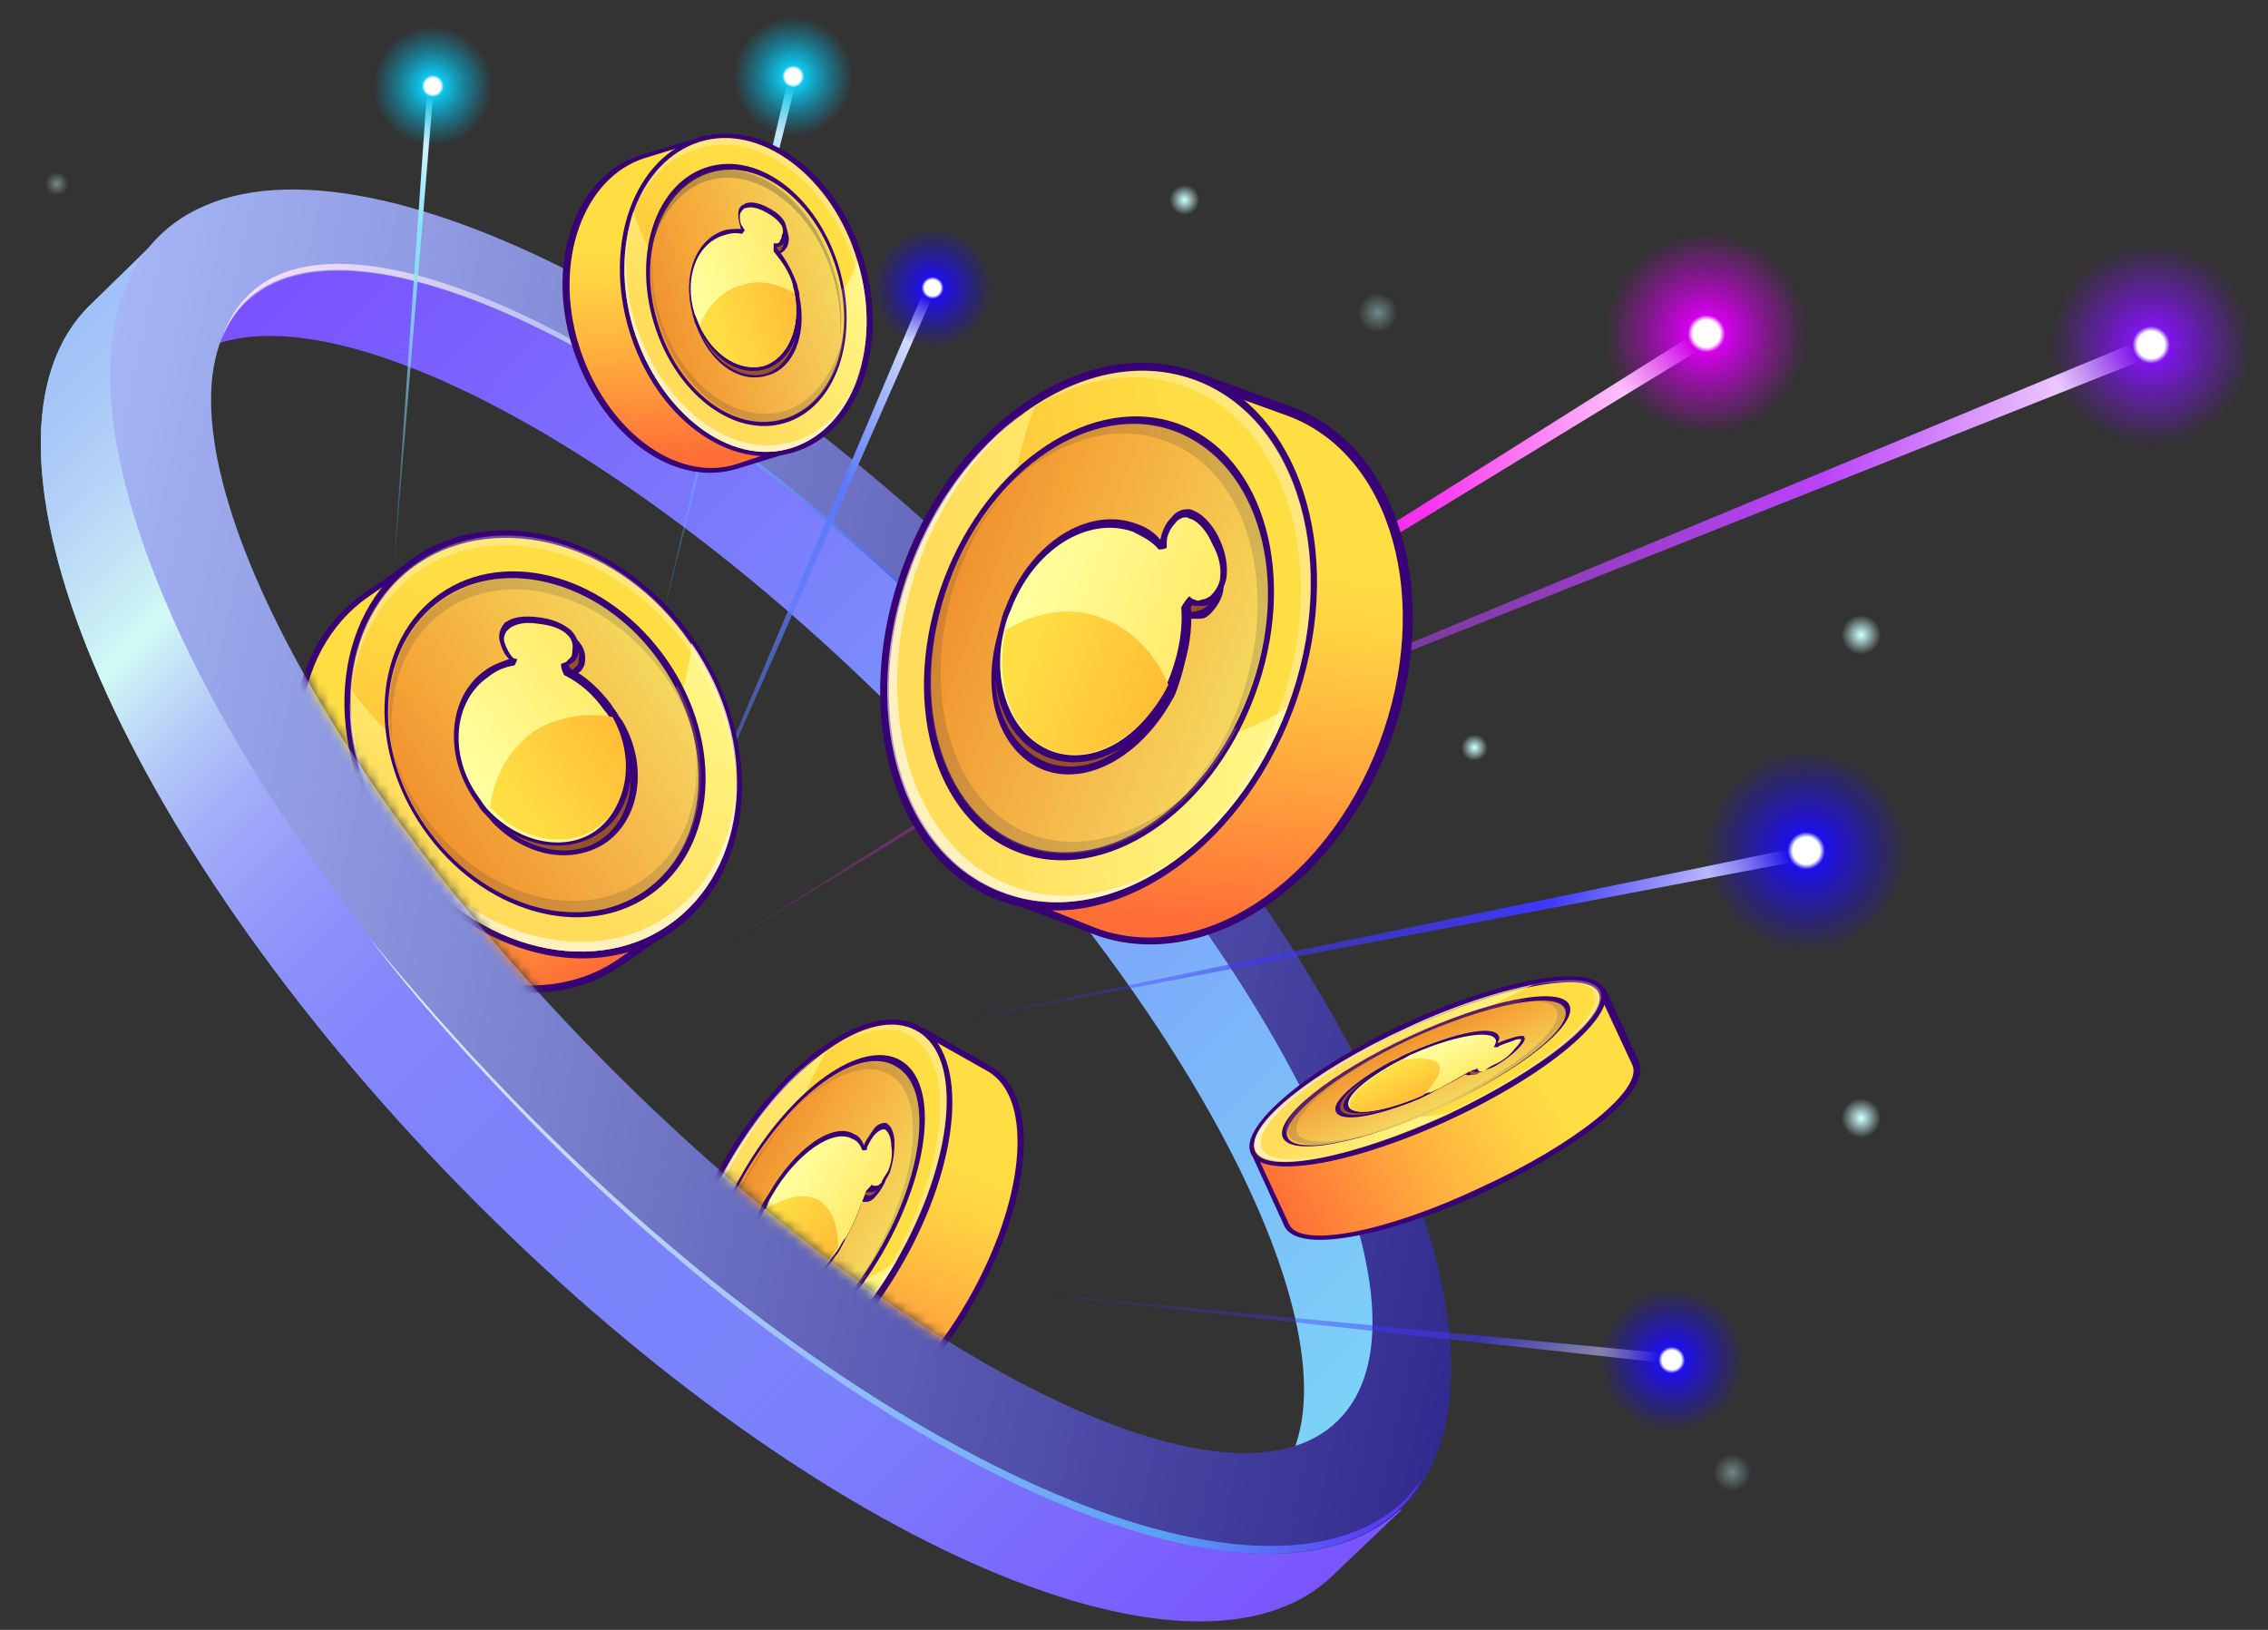 <svg width="224" height="161" viewBox="0 0 224 161" fill="none" xmlns="http://www.w3.org/2000/svg">
<rect x="0" y="0" width="224" height="161" fill="#333333" stroke="none"/>
<path d="M95.982 81.485L211.817 33.432C212.294 33.273 212.772 33.432 213.09 33.91C213.249 34.387 213.09 34.864 212.612 35.183L95.982 81.485Z" fill="url(#paint0_linear_825_417)"/>
<path d="M125.418 146.882C136.079 136.38 120.645 103.285 90.891 72.735C61.136 42.185 28.2 25.955 17.539 36.298L14.039 32.638C14.039 32.638 35.36 -1.412 98.846 63.665C162.333 128.584 129.237 150.701 129.237 150.701L125.418 146.882Z" fill="url(#paint1_linear_825_417)"/>
<path d="M131.624 155.633C117.781 168.998 79.275 151.814 45.384 117.127C11.492 82.44 -4.896 43.457 8.947 30.092L15.789 23.409C0.514 57.618 90.254 161.52 138.465 149.109L131.624 155.633Z" fill="url(#paint2_linear_825_417)"/>
<path d="M131.624 155.633C117.781 168.998 79.275 151.814 45.384 117.127C11.492 82.44 -4.896 43.457 8.947 30.092L15.789 23.409C0.514 57.618 90.254 161.52 138.465 149.109L131.624 155.633Z" fill="url(#paint3_linear_825_417)"/>
<path d="M102.029 61.756C68.137 27.069 29.632 9.885 15.789 23.251C1.946 36.616 18.335 75.758 52.226 110.445C86.117 145.132 124.782 162.316 138.466 148.951C152.149 135.585 135.92 96.443 102.029 61.756ZM58.749 103.921C28.995 73.531 13.561 40.276 24.222 29.933C34.882 19.432 67.66 35.662 97.573 66.211C127.487 96.761 142.921 129.857 132.101 140.359C121.44 150.86 88.663 134.471 58.749 103.921Z" fill="url(#paint4_linear_825_417)"/>
<path d="M24.54 29.138C23.426 30.251 22.472 31.683 21.994 33.275C22.472 32.002 23.267 30.729 24.222 29.774C34.883 19.432 67.66 35.661 97.573 66.211C98.21 66.848 98.846 67.484 99.483 68.121C98.369 67.007 97.255 65.893 96.141 64.62C67.024 34.866 34.883 18.954 24.54 29.138Z" fill="url(#paint5_linear_825_417)"/>
<path d="M50.634 108.535C45.543 103.284 40.769 97.874 36.473 92.624C41.087 98.67 46.338 104.557 52.066 110.445C85.957 145.131 124.622 162.316 138.306 148.95C139.102 148.155 139.897 147.2 140.374 146.245C139.897 146.882 139.42 147.359 138.942 147.995C124.94 161.838 85.321 144.177 50.634 108.535Z" fill="url(#paint6_linear_825_417)"/>
<path d="M126.85 121.105C128.282 124.128 137.988 121.741 146.58 117.764C155.013 113.786 163.287 108.058 161.855 104.875L158.514 97.556L123.509 113.786L126.85 121.105Z" fill="#390176"/>
<path d="M127.327 120.946C128.441 123.332 136.874 121.741 146.262 117.286C155.65 112.99 162.333 107.58 161.219 105.193L158.036 98.352L124.145 114.104L127.327 120.946Z" fill="url(#paint7_linear_825_417)"/>
<path d="M143.219 110.597C152.868 106.128 159.701 100.371 158.482 97.74C157.263 95.109 148.454 96.598 138.805 101.067C129.157 105.537 122.324 111.293 123.542 113.924C124.761 116.555 133.571 115.066 143.219 110.597Z" fill="#390176"/>
<path d="M142.921 110.126C133.533 114.422 125.1 116.013 123.986 113.786C122.873 111.558 129.555 105.989 138.943 101.693C148.331 97.397 156.764 95.806 157.878 98.033C158.991 100.261 152.309 105.671 142.921 110.126Z" fill="url(#paint8_linear_825_417)"/>
<path opacity="0.7" d="M151.513 97.238C148.172 97.875 143.716 99.307 138.943 101.534C129.555 105.83 122.873 111.24 123.986 113.627C125.1 116.014 133.533 114.422 142.921 109.967C139.42 110.604 137.034 110.445 136.556 109.331C135.443 107.103 142.125 101.534 151.513 97.238Z" fill="url(#paint9_linear_825_417)"/>
<path opacity="0.6" d="M124.623 113.468C123.509 111.081 130.192 105.671 139.579 101.375C143.557 99.466 147.535 98.193 150.717 97.397C147.376 98.193 143.239 99.466 138.943 101.534C129.555 105.831 122.872 111.24 123.986 113.627C124.623 114.9 127.646 115.059 131.783 113.945C127.964 114.9 125.259 114.741 124.623 113.468Z" fill="white"/>
<path opacity="0.3" d="M157.4 98.034C158.514 100.42 151.831 105.83 142.444 110.126C138.466 112.036 134.488 113.309 131.306 114.104C134.647 113.309 138.784 112.036 143.08 109.967C152.468 105.671 159.151 100.261 158.037 97.875C157.4 96.602 154.377 96.443 150.24 97.556C154.059 96.761 156.764 96.761 157.4 98.034Z" fill="white"/>
<path d="M142.458 109.29C150.273 105.67 155.889 101.185 155.002 99.271C154.116 97.357 147.063 98.74 139.248 102.36C131.434 105.979 125.818 110.465 126.704 112.378C127.59 114.292 134.644 112.909 142.458 109.29Z" fill="#390176"/>
<path d="M142.444 109.33C134.806 112.831 127.964 114.104 127.169 112.354C126.373 110.603 131.783 106.148 139.261 102.648C146.899 99.147 153.741 97.874 154.536 99.624C155.491 101.375 150.081 105.671 142.444 109.33Z" fill="url(#paint10_linear_825_417)"/>
<path opacity="0.2" d="M148.808 99.625C149.444 99.306 150.081 98.988 150.717 98.67C147.853 98.988 143.557 100.261 139.102 102.33C131.624 105.83 126.214 110.126 127.009 112.036C127.805 113.786 133.533 112.831 140.216 109.967C138.306 110.126 136.874 109.967 136.556 109.171C135.92 107.58 141.329 103.125 148.808 99.625Z" fill="url(#paint11_linear_825_417)"/>
<g opacity="0.6">
<path opacity="0.3" d="M128.123 111.876C127.328 109.967 132.737 105.671 140.216 102.171C142.602 101.057 144.83 100.261 146.899 99.625C144.671 100.261 141.966 101.216 139.42 102.489C131.783 105.989 126.373 110.285 127.328 112.195C127.964 113.468 131.465 113.308 135.92 111.876C131.783 112.99 128.6 113.149 128.123 111.876Z" fill="#3F3B44"/>
</g>
<g opacity="0.6">
<path opacity="0.3" d="M153.74 99.783C154.536 101.693 149.126 105.989 141.648 109.489C139.261 110.603 137.033 111.399 134.965 112.035C137.192 111.399 139.897 110.444 142.443 109.171C150.081 105.671 155.491 101.374 154.536 99.465C153.899 98.192 150.399 98.351 145.944 99.783C150.081 98.67 153.104 98.51 153.74 99.783Z" fill="#3F3B44"/>
</g>
<path d="M131.942 109.808C131.464 108.853 133.851 106.785 137.351 104.875C137.829 104.716 138.306 104.398 138.624 104.239C142.92 102.33 146.739 101.534 147.217 102.648C147.376 102.807 147.217 103.125 147.057 103.443C147.535 103.125 148.171 102.966 148.649 102.807C149.126 102.648 149.444 102.648 149.603 102.648C149.603 102.648 149.762 102.648 149.762 102.807C149.921 102.966 149.603 103.443 149.126 103.921C148.489 104.557 147.853 105.034 147.057 105.512C146.58 105.83 145.944 105.989 145.466 106.148C145.148 106.148 144.989 106.307 144.83 106.148C144.671 106.148 144.512 106.148 144.512 105.989C144.512 105.989 144.352 105.989 144.352 106.148C143.239 106.944 141.807 107.58 140.375 108.376C140.056 108.535 139.738 108.694 139.42 108.853C135.76 110.285 132.419 110.922 131.942 109.808Z" fill="#390176"/>
<path d="M147.058 105.353C147.694 105.034 148.331 104.557 148.808 103.92C149.285 103.443 149.444 103.125 149.444 102.966C149.444 102.966 149.444 102.966 149.285 102.966C149.126 102.966 148.967 102.966 148.649 103.125C148.171 103.284 147.694 103.443 147.376 103.602C147.217 103.602 147.217 103.761 147.058 103.761C146.899 103.761 146.739 103.761 146.739 103.761C146.899 103.443 147.058 103.125 146.899 102.966C146.421 102.011 142.762 102.648 138.784 104.398C138.306 104.557 137.988 104.875 137.511 105.034C134.169 106.785 131.942 108.694 132.419 109.649C132.897 110.603 135.92 110.126 139.579 108.535C139.898 108.376 140.216 108.217 140.534 108.217C141.966 107.58 143.239 106.785 144.353 106.148C144.671 105.989 144.989 105.989 145.148 105.83V105.989L145.307 106.148C145.467 106.148 145.626 106.148 145.785 106.148C146.262 105.83 146.739 105.671 147.058 105.353Z" fill="#94512A"/>
<path d="M147.853 105.034C148.49 104.716 149.126 104.239 149.603 103.602C150.081 103.125 150.24 102.807 150.24 102.648C150.24 102.648 150.24 102.648 150.081 102.648C149.922 102.648 149.763 102.648 149.444 102.807C148.967 102.966 148.49 103.125 148.171 103.284C148.012 103.284 148.012 103.443 147.853 103.443C147.694 103.443 147.535 103.443 147.535 103.443C147.694 103.125 147.853 102.807 147.694 102.648C147.217 101.693 143.557 102.329 139.579 104.08C139.102 104.239 138.784 104.557 138.306 104.716C134.965 106.466 132.737 108.376 133.215 109.33C133.692 110.285 136.715 109.808 140.375 108.217C140.693 108.058 141.011 107.898 141.33 107.898C142.762 107.262 144.034 106.466 145.148 105.83C145.467 105.671 145.785 105.671 145.944 105.512V105.671L146.103 105.83C146.262 105.83 146.421 105.83 146.58 105.83C147.058 105.353 147.535 105.193 147.853 105.034Z" fill="url(#paint12_linear_825_417)"/>
<path d="M147.853 105.034C148.49 104.716 149.126 104.239 149.603 103.602C150.081 103.125 150.24 102.807 150.24 102.648C150.24 102.648 150.24 102.648 150.081 102.648C149.922 102.648 149.763 102.648 149.444 102.807C148.967 102.966 148.49 103.125 148.171 103.284C148.012 103.284 148.012 103.443 147.853 103.443C147.694 103.443 147.535 103.443 147.535 103.443C147.694 103.125 147.853 102.807 147.694 102.648C147.217 101.693 143.557 102.329 139.579 104.08C139.102 104.239 138.784 104.557 138.306 104.716C134.965 106.466 132.737 108.376 133.215 109.33C133.692 110.285 136.715 109.808 140.375 108.217C140.693 108.058 141.011 107.898 141.33 107.898C142.762 107.262 144.034 106.466 145.148 105.83C145.467 105.671 145.785 105.671 145.944 105.512V105.671L146.103 105.83C146.262 105.83 146.421 105.83 146.58 105.83C147.058 105.353 147.535 105.193 147.853 105.034Z" fill="url(#paint13_linear_825_417)"/>
<path d="M132.737 109.49C132.26 108.535 134.646 106.467 138.147 104.557C138.624 104.398 139.102 104.08 139.42 103.921C143.716 102.011 147.535 101.216 148.012 102.33C148.171 102.489 148.012 102.807 147.853 103.125C148.33 102.807 148.967 102.648 149.444 102.489C149.921 102.33 150.24 102.33 150.399 102.33C150.399 102.33 150.558 102.33 150.558 102.489C150.717 102.648 150.399 103.125 149.921 103.603C149.285 104.239 148.649 104.716 147.853 105.194C147.376 105.512 146.739 105.671 146.262 105.83C145.944 105.83 145.784 105.989 145.625 105.83C145.466 105.83 145.307 105.83 145.307 105.671C145.307 105.671 145.148 105.671 145.148 105.83C144.034 106.626 142.602 107.262 141.17 108.058C140.852 108.217 140.534 108.376 140.215 108.535C136.556 109.967 133.214 110.444 132.737 109.49Z" fill="#390176"/>
<path d="M147.853 105.034C148.49 104.716 149.126 104.239 149.603 103.602C150.081 103.125 150.24 102.807 150.24 102.648C150.24 102.648 150.24 102.648 150.081 102.648C149.922 102.648 149.763 102.648 149.444 102.807C148.967 102.966 148.49 103.125 148.171 103.284C148.012 103.284 148.012 103.443 147.853 103.443C147.694 103.443 147.535 103.443 147.535 103.443C147.694 103.125 147.853 102.807 147.694 102.648C147.217 101.693 143.557 102.329 139.579 104.08C139.102 104.239 138.784 104.557 138.306 104.716C134.965 106.466 132.737 108.376 133.215 109.33C133.692 110.285 136.715 109.808 140.375 108.217C140.693 108.058 141.011 107.898 141.33 107.898C142.762 107.262 144.034 106.466 145.148 105.83C145.467 105.671 145.785 105.671 145.944 105.512V105.671L146.103 105.83C146.262 105.83 146.421 105.83 146.58 105.83C147.058 105.353 147.535 105.193 147.853 105.034Z" fill="url(#paint14_linear_825_417)"/>
<path d="M140.534 108.216C136.874 109.808 133.692 110.285 133.374 109.33C132.897 108.376 135.124 106.466 138.465 104.716C140.534 104.398 141.807 104.557 142.125 105.193C142.443 105.83 141.807 106.944 140.534 108.216Z" fill="url(#paint15_linear_825_417)"/>
<path d="M90.254 101.694L176.812 83.873C177.13 83.873 177.448 84.032 177.607 84.35C177.766 84.668 177.448 84.987 177.13 85.146L90.254 101.694Z" fill="url(#paint16_linear_825_417)"/>
<g opacity="0.6">
<path d="M97.732 127.311L164.401 133.675C164.719 133.675 164.878 133.993 164.878 134.152C164.878 134.471 164.56 134.63 164.401 134.63L97.732 127.311Z" fill="url(#paint17_linear_825_417)"/>
</g>
<path d="M38.701 58.574L42.202 8.612C42.202 8.453 42.361 8.294 42.52 8.294C42.679 8.294 42.838 8.453 42.838 8.612L38.701 58.574Z" fill="url(#paint18_linear_825_417)"/>
<path d="M62.568 96.283L91.209 28.819C91.368 28.5 91.686 28.341 91.845 28.5C92.163 28.66 92.323 28.978 92.163 29.137L62.568 96.283Z" fill="url(#paint19_linear_825_417)"/>
<path d="M64.637 64.302L77.843 7.816C77.843 7.657 78.161 7.498 78.32 7.498C78.48 7.498 78.639 7.816 78.639 7.975L64.637 64.302Z" fill="url(#paint20_linear_825_417)"/>
<path d="M69.092 94.851L167.583 32.797C168.061 32.479 168.538 32.638 168.697 33.115C168.856 33.592 168.856 34.07 168.379 34.229L69.092 94.851Z" fill="url(#paint21_linear_825_417)"/>
<mask id="mask0_825_417" style="mask-type:luminance" maskUnits="userSpaceOnUse" x="20" y="26" width="116" height="118">
<path d="M132.068 140.393C142.76 129.959 127.294 96.772 97.524 66.269C67.754 35.766 34.953 19.497 24.261 29.932C13.569 40.367 29.035 73.553 58.805 104.057C88.575 134.56 121.376 150.828 132.068 140.393Z" fill="white"/>
</mask>
<g mask="url(#mask0_825_417)">
<path d="M61.454 95.327C53.181 101.055 40.77 97.555 33.609 87.372C26.449 77.188 27.722 64.3 35.996 58.572L40.611 55.39L66.069 92.145L61.454 95.327Z" fill="#390176"/>
<path d="M61.136 94.691C53.18 100.26 41.088 96.76 34.246 86.894C27.404 77.029 28.359 64.459 36.473 58.891L40.61 56.026L65.273 91.827L61.136 94.691Z" fill="url(#paint22_linear_825_417)"/>
<path d="M66.415 91.978C74.653 86.278 75.615 73.397 68.565 63.208C61.515 53.019 49.122 49.381 40.884 55.081C32.646 60.781 31.683 73.662 38.734 83.85C45.784 94.039 58.177 97.678 66.415 91.978Z" fill="#390176"/>
<path d="M68.137 63.505C74.979 73.37 74.024 85.781 66.068 91.35C58.113 96.919 46.02 93.418 39.178 83.553C32.336 73.688 33.291 61.118 41.247 55.708C49.202 50.298 61.454 53.64 68.137 63.505Z" fill="url(#paint23_linear_825_417)"/>
<path opacity="0.7" d="M34.723 68.119C34.405 73.211 35.837 78.621 39.178 83.553C46.02 93.418 58.113 96.919 66.068 91.35C74.024 85.781 75.138 73.37 68.296 63.505C67.978 68.597 65.591 73.211 61.613 75.916C53.498 81.485 41.565 77.984 34.723 68.119Z" fill="url(#paint24_linear_825_417)"/>
<path opacity="0.6" d="M66.068 90.394C58.113 95.963 46.02 92.463 39.178 82.598C36.314 78.302 34.723 73.687 34.564 69.232C34.405 74.005 35.996 79.097 39.178 83.552C46.02 93.417 58.113 96.918 66.068 91.349C70.683 88.167 72.91 82.757 72.751 76.87C72.592 82.439 70.364 87.371 66.068 90.394Z" fill="white"/>
<path opacity="0.3" d="M41.247 56.504C49.203 50.935 61.295 54.436 68.137 64.301C71.001 68.597 72.592 73.211 72.751 77.666C72.911 72.893 71.319 67.801 68.137 63.346C61.295 53.481 49.362 49.98 41.247 55.549C36.633 58.732 34.405 64.141 34.564 70.029C34.723 64.619 36.951 59.527 41.247 56.504Z" fill="white"/>
<path d="M64.152 88.44C70.8 83.84 71.568 73.433 65.868 65.195C60.168 56.958 50.157 54.009 43.51 58.609C36.861 63.209 36.093 73.616 41.793 81.854C47.493 90.092 57.504 93.04 64.152 88.44Z" fill="#390176"/>
<path d="M65.273 65.573C70.842 73.529 70.046 83.553 63.682 88.008C57.317 92.463 47.611 89.599 42.042 81.643C36.473 73.688 37.269 63.664 43.633 59.208C49.998 54.753 59.863 57.617 65.273 65.573Z" fill="url(#paint25_linear_825_417)"/>
<path opacity="0.2" d="M40.292 69.073C39.815 68.437 39.337 67.641 39.019 66.846C37.905 71.46 39.019 76.87 42.201 81.643C47.611 89.599 57.317 92.304 63.841 87.849C69.728 83.712 70.842 75.119 66.864 67.641C66.228 70.823 64.477 73.528 61.931 75.278C55.408 79.893 45.702 77.029 40.292 69.073Z" fill="url(#paint26_linear_825_417)"/>
<g opacity="0.6">
<path opacity="0.3" d="M63.523 86.894C57.158 91.35 47.452 88.486 41.883 80.53C40.133 78.143 39.019 75.438 38.542 72.733C39.019 75.756 40.133 78.78 42.042 81.644C47.611 89.599 57.158 92.463 63.682 88.008C68.137 84.985 69.887 79.257 68.614 73.211C69.41 78.78 67.659 84.03 63.523 86.894Z" fill="#3F3B44"/>
</g>
<g opacity="0.6">
<path opacity="0.3" d="M43.952 60.322C50.316 55.867 60.022 58.731 65.591 66.687C67.341 69.073 68.455 71.778 68.933 74.483C68.455 71.46 67.341 68.437 65.432 65.573C59.863 57.617 50.316 54.753 43.793 59.208C39.337 62.231 37.587 67.96 38.86 74.006C38.065 68.437 39.815 63.186 43.952 60.322Z" fill="#3F3B44"/>
</g>
<path d="M59.862 83.236C56.521 85.463 51.907 84.668 48.565 81.167C48.247 80.69 47.77 80.372 47.452 79.894C44.428 75.439 44.906 69.711 48.565 67.165C49.202 66.688 49.997 66.37 50.952 66.051C50.475 65.733 50.157 64.938 49.997 64.301C49.838 63.665 49.997 63.187 50.316 62.71C50.475 62.551 50.475 62.551 50.634 62.392C51.27 61.914 52.384 61.755 53.657 61.914C55.248 62.074 56.203 62.551 56.998 63.187C57.476 63.665 57.794 64.301 57.794 64.938C57.794 65.256 57.794 65.574 57.635 65.892C57.476 66.21 57.317 66.37 56.998 66.529C56.998 66.529 56.839 66.529 56.839 66.688C56.839 66.847 56.839 66.847 56.998 67.006C58.59 67.802 59.862 69.075 60.976 70.507C61.135 70.825 61.454 71.143 61.613 71.461C63.999 75.757 63.204 80.849 59.862 83.236Z" fill="#390176"/>
<path d="M56.681 63.505C56.044 62.868 55.09 62.55 53.658 62.391C52.544 62.232 51.589 62.391 50.953 62.868C50.794 63.027 50.794 63.027 50.634 63.186C50.475 63.505 50.316 63.823 50.475 64.3C50.634 64.778 50.953 65.414 51.271 65.732C51.43 65.891 51.589 65.891 51.748 65.891C51.589 66.21 51.589 66.369 51.43 66.528C50.475 66.687 49.68 67.005 48.884 67.642C45.384 70.028 44.906 75.438 47.929 79.575C48.248 80.052 48.566 80.53 48.884 80.848C51.907 84.03 56.362 84.985 59.386 82.917C62.568 80.689 63.204 75.915 60.977 71.938C60.818 71.62 60.659 71.301 60.34 70.983C59.227 69.392 57.954 68.278 56.362 67.483C56.203 67.164 56.044 66.846 56.044 66.369C56.203 66.369 56.362 66.21 56.522 66.21C56.681 66.05 56.84 65.891 56.999 65.732C57.158 65.573 57.158 65.255 57.158 65.096C57.317 64.3 56.999 63.823 56.681 63.505Z" fill="#94512A"/>
<path d="M56.044 62.709C55.407 62.073 54.453 61.755 53.021 61.595C51.907 61.436 50.952 61.595 50.316 62.073C50.157 62.232 50.157 62.232 49.998 62.391C49.839 62.709 49.679 63.028 49.839 63.505C49.998 63.982 50.316 64.619 50.634 64.937C50.793 65.096 50.952 65.096 51.111 65.096C50.952 65.414 50.952 65.573 50.793 65.732C49.839 65.891 49.043 66.21 48.247 66.846C44.747 69.233 44.27 74.643 47.293 78.78C47.611 79.257 47.929 79.734 48.247 80.053C51.27 83.235 55.726 84.19 58.749 82.121C61.931 79.894 62.568 75.12 60.34 71.142C60.181 70.824 60.022 70.506 59.703 70.188C58.59 68.597 57.317 67.483 55.726 66.687C55.567 66.369 55.407 66.051 55.407 65.573C55.567 65.573 55.726 65.414 55.885 65.414C56.044 65.255 56.203 65.096 56.362 64.937C56.521 64.778 56.521 64.46 56.521 64.3C56.68 63.505 56.362 63.028 56.044 62.709Z" fill="url(#paint27_linear_825_417)"/>
<path d="M56.044 62.709C55.407 62.073 54.453 61.755 53.021 61.595C51.907 61.436 50.952 61.595 50.316 62.073C50.157 62.232 50.157 62.232 49.998 62.391C49.839 62.709 49.679 63.028 49.839 63.505C49.998 63.982 50.316 64.619 50.634 64.937C50.793 65.096 50.952 65.096 51.111 65.096C50.952 65.414 50.952 65.573 50.793 65.732C49.839 65.891 49.043 66.21 48.247 66.846C44.747 69.233 44.27 74.643 47.293 78.78C47.611 79.257 47.929 79.734 48.247 80.053C51.27 83.235 55.726 84.19 58.749 82.121C61.931 79.894 62.568 75.12 60.34 71.142C60.181 70.824 60.022 70.506 59.703 70.188C58.59 68.597 57.317 67.483 55.726 66.687C55.567 66.369 55.407 66.051 55.407 65.573C55.567 65.573 55.726 65.414 55.885 65.414C56.044 65.255 56.203 65.096 56.362 64.937C56.521 64.778 56.521 64.46 56.521 64.3C56.68 63.505 56.362 63.028 56.044 62.709Z" fill="url(#paint28_linear_825_417)"/>
<path d="M59.227 82.28C55.885 84.507 51.271 83.712 47.929 80.211C47.611 79.734 47.134 79.416 46.816 78.939C43.792 74.483 44.27 68.755 47.929 66.209C48.566 65.732 49.361 65.414 50.316 65.096C49.839 64.777 49.52 63.982 49.361 63.345C49.202 62.709 49.361 62.231 49.68 61.754C49.839 61.595 49.839 61.436 49.998 61.436C50.634 60.959 51.748 60.8 53.021 60.959C54.612 61.118 55.567 61.595 56.362 62.231C56.84 62.709 57.158 63.345 57.158 63.982C57.158 64.3 57.158 64.618 56.999 64.936C56.84 65.255 56.681 65.414 56.362 65.573C56.362 65.573 56.203 65.573 56.203 65.732C56.203 65.891 56.203 65.891 56.362 66.05C57.954 66.846 59.227 68.119 60.34 69.551C60.499 69.869 60.818 70.187 60.977 70.505C63.363 74.961 62.568 80.052 59.227 82.28Z" fill="#390176"/>
<path d="M56.044 62.709C55.407 62.073 54.453 61.755 53.021 61.595C51.907 61.436 50.952 61.595 50.316 62.073C50.157 62.232 50.157 62.232 49.998 62.391C49.839 62.709 49.679 63.028 49.839 63.505C49.998 63.982 50.316 64.619 50.634 64.937C50.793 65.096 50.952 65.096 51.111 65.096C50.952 65.414 50.952 65.573 50.793 65.732C49.839 65.891 49.043 66.21 48.247 66.846C44.747 69.233 44.27 74.643 47.293 78.78C47.611 79.257 47.929 79.734 48.247 80.053C51.27 83.235 55.726 84.19 58.749 82.121C61.931 79.894 62.568 75.12 60.34 71.142C60.181 70.824 60.022 70.506 59.703 70.188C58.59 68.597 57.317 67.483 55.726 66.687C55.567 66.369 55.407 66.051 55.407 65.573C55.567 65.573 55.726 65.414 55.885 65.414C56.044 65.255 56.203 65.096 56.362 64.937C56.521 64.778 56.521 64.46 56.521 64.3C56.68 63.505 56.362 63.028 56.044 62.709Z" fill="url(#paint29_linear_825_417)"/>
<path d="M60.499 70.825C62.727 74.802 62.091 79.576 58.908 81.803C55.885 83.872 51.43 83.076 48.407 79.735C48.725 76.712 50.316 74.007 52.703 72.257C54.93 70.825 57.794 70.347 60.499 70.825Z" fill="url(#paint30_linear_825_417)"/>
</g>
<mask id="mask1_825_417" style="mask-type:luminance" maskUnits="userSpaceOnUse" x="20" y="26" width="116" height="118">
<path d="M132.068 140.393C142.76 129.959 127.294 96.772 97.524 66.269C67.754 35.766 34.953 19.497 24.261 29.932C13.569 40.367 29.035 73.553 58.805 104.057C88.575 134.56 121.376 150.828 132.068 140.393Z" fill="white"/>
</mask>
<g mask="url(#mask1_825_417)">
<path d="M76.57 142.266C81.502 145.13 90.094 139.243 95.982 128.901C102.028 118.558 102.824 108.216 97.891 105.352L91.208 101.533L69.887 138.447L76.57 142.266Z" fill="#390176"/>
<path d="M76.888 141.789C81.502 144.494 89.776 138.448 95.504 128.583C101.232 118.717 102.187 108.534 97.573 105.829L91.367 102.329L70.683 138.288L76.888 141.789Z" fill="url(#paint31_linear_825_417)"/>
<path d="M89.061 124.957C94.937 114.753 95.75 104.205 90.876 101.399C86.002 98.593 77.288 104.59 71.412 114.794C65.536 124.999 64.723 135.546 69.597 138.353C74.471 141.159 83.185 135.162 89.061 124.957Z" fill="#390176"/>
<path d="M88.504 124.605C82.775 134.47 74.502 140.516 69.887 137.811C65.273 135.106 66.228 125.082 71.956 115.058C77.684 105.193 85.958 99.147 90.572 101.851C95.186 104.397 94.232 114.581 88.504 124.605Z" fill="url(#paint32_linear_825_417)"/>
<path opacity="0.7" d="M81.662 103.76C78.32 106.147 74.82 110.125 71.956 115.058C66.228 124.923 65.273 135.106 69.887 137.811C74.501 140.516 82.775 134.469 88.504 124.604C85.162 126.991 81.821 127.787 79.593 126.514C74.979 123.809 75.934 113.625 81.662 103.76Z" fill="url(#paint33_linear_825_417)"/>
<path opacity="0.6" d="M70.524 137.175C65.909 134.47 66.864 124.446 72.592 114.421C74.979 110.125 78.002 106.625 80.866 104.238C77.684 106.625 74.502 110.444 71.956 114.899C66.228 124.764 65.273 134.947 69.887 137.652C72.433 139.084 76.252 137.811 80.23 134.629C76.57 137.652 72.91 138.607 70.524 137.175Z" fill="white"/>
<path opacity="0.3" d="M89.936 102.329C94.55 105.034 93.595 115.058 87.867 125.082C85.48 129.378 82.457 132.879 79.593 135.266C82.775 132.879 85.958 129.06 88.504 124.605C94.232 114.74 95.186 104.557 90.572 101.852C88.026 100.42 84.207 101.692 80.23 104.875C83.889 102.011 87.549 100.897 89.936 102.329Z" fill="white"/>
<path d="M87.175 123.738C91.954 115.438 92.742 106.931 88.934 104.739C85.127 102.546 78.165 107.498 73.386 115.799C68.606 124.099 67.818 132.606 71.626 134.798C75.433 136.991 82.395 132.039 87.175 123.738Z" fill="#390176"/>
<path d="M86.753 123.649C82.139 131.605 75.456 136.537 71.796 134.31C68.137 132.241 68.932 123.967 73.546 116.012C78.161 108.056 84.844 103.124 88.503 105.351C92.163 107.42 91.367 115.694 86.753 123.649Z" fill="url(#paint34_linear_825_417)"/>
<path opacity="0.2" d="M81.662 108.215C82.139 107.579 82.457 106.783 82.935 106.147C79.752 107.897 76.411 111.398 73.547 116.171C68.933 124.127 68.296 132.242 71.956 134.469C75.297 136.379 81.184 132.56 85.639 125.877C83.571 126.991 81.503 127.309 80.07 126.514C76.252 124.286 77.047 116.171 81.662 108.215Z" fill="url(#paint35_linear_825_417)"/>
<g opacity="0.6">
<path opacity="0.3" d="M72.592 133.674C68.933 131.605 69.728 123.331 74.343 115.376C75.775 112.989 77.366 110.761 79.116 109.011C77.207 110.92 75.297 113.307 73.706 116.171C69.092 124.127 68.296 132.401 71.956 134.469C74.502 135.901 78.479 133.992 82.139 130.173C78.479 133.515 74.979 134.947 72.592 133.674Z" fill="#3F3B44"/>
</g>
<g opacity="0.6">
<path opacity="0.3" d="M87.867 106.147C91.527 108.215 90.731 116.489 86.117 124.445C84.685 126.832 83.094 129.059 81.344 130.81C83.253 128.9 85.162 126.514 86.754 123.649C91.368 115.694 92.163 107.42 88.504 105.351C85.958 103.919 81.98 105.829 78.321 109.647C81.821 106.306 85.481 104.715 87.867 106.147Z" fill="#3F3B44"/>
</g>
<path d="M74.501 129.219C72.592 128.105 72.751 124.445 74.66 120.308C74.82 119.831 75.138 119.354 75.456 118.876C78.002 114.421 81.821 111.716 83.889 112.989C84.366 113.148 84.685 113.626 84.844 114.103C85.003 113.626 85.48 112.989 85.798 112.512C86.117 112.034 86.594 111.875 86.912 111.875C87.071 111.875 87.071 111.875 87.231 112.034C87.549 112.194 87.867 112.989 87.867 113.785C87.867 114.899 87.708 115.853 87.39 116.808C87.071 117.444 86.753 117.922 86.276 118.399C86.117 118.558 85.798 118.717 85.639 118.717C85.48 118.717 85.321 118.717 85.162 118.717C85.162 118.717 85.162 118.717 85.003 118.717L84.844 118.876C84.685 119.99 83.889 121.581 83.094 123.172C82.934 123.491 82.775 123.809 82.457 124.127C79.911 128.105 76.57 130.173 74.501 129.219Z" fill="#390176"/>
<path d="M87.231 116.49C87.549 115.694 87.708 114.899 87.549 113.944C87.549 113.148 87.231 112.512 86.912 112.353H86.753C86.594 112.353 86.276 112.512 85.958 112.83C85.639 113.148 85.321 113.785 85.162 114.103C85.162 114.262 85.162 114.421 85.003 114.421C84.844 114.421 84.685 114.58 84.526 114.58C84.367 114.103 84.048 113.626 83.571 113.466C81.662 112.353 78.002 114.899 75.615 119.035C75.297 119.513 75.138 119.99 74.979 120.468C73.229 124.286 73.07 127.787 74.82 128.741C76.57 129.855 79.911 127.787 82.298 124.127C82.457 123.809 82.616 123.491 82.935 123.172C83.889 121.581 84.367 119.99 84.844 118.717C85.003 118.399 85.321 118.24 85.48 117.922C85.48 118.081 85.639 118.081 85.639 118.081C85.799 118.081 85.958 118.081 85.958 118.081C86.117 118.081 86.276 117.922 86.435 117.763C86.753 117.444 87.072 116.967 87.231 116.49Z" fill="#94512A"/>
<path d="M87.707 115.694C88.026 114.899 88.185 114.103 88.026 113.148C88.026 112.353 87.708 111.716 87.389 111.557H87.23C87.071 111.557 86.753 111.716 86.435 112.035C86.116 112.353 85.798 112.989 85.639 113.307C85.639 113.467 85.639 113.626 85.48 113.626C85.321 113.626 85.162 113.626 85.162 113.626C85.003 113.148 84.684 112.671 84.207 112.512C82.298 111.398 78.638 113.944 76.251 118.081C75.933 118.558 75.774 119.036 75.615 119.513C73.865 123.332 73.706 126.832 75.456 127.787C77.206 128.901 80.547 126.832 82.934 123.172C83.093 122.854 83.252 122.536 83.571 122.218C84.525 120.627 85.003 119.036 85.48 117.763C85.639 117.444 85.957 117.285 86.116 116.967C86.116 117.126 86.275 117.126 86.275 117.126C86.435 117.126 86.594 117.126 86.594 117.126C86.753 117.126 86.912 116.967 87.071 116.808C87.071 116.649 87.389 116.171 87.707 115.694Z" fill="url(#paint36_linear_825_417)"/>
<path d="M87.707 115.694C88.026 114.899 88.185 114.103 88.026 113.148C88.026 112.353 87.708 111.716 87.389 111.557H87.23C87.071 111.557 86.753 111.716 86.435 112.035C86.116 112.353 85.798 112.989 85.639 113.307C85.639 113.467 85.639 113.626 85.48 113.626C85.321 113.626 85.162 113.626 85.162 113.626C85.003 113.148 84.684 112.671 84.207 112.512C82.298 111.398 78.638 113.944 76.251 118.081C75.933 118.558 75.774 119.036 75.615 119.513C73.865 123.332 73.706 126.832 75.456 127.787C77.206 128.901 80.547 126.832 82.934 123.172C83.093 122.854 83.252 122.536 83.571 122.218C84.525 120.627 85.003 119.036 85.48 117.763C85.639 117.444 85.957 117.285 86.116 116.967C86.116 117.126 86.275 117.126 86.275 117.126C86.435 117.126 86.594 117.126 86.594 117.126C86.753 117.126 86.912 116.967 87.071 116.808C87.071 116.649 87.389 116.171 87.707 115.694Z" fill="url(#paint37_linear_825_417)"/>
<path d="M74.979 128.264C73.069 127.15 73.228 123.491 75.138 119.354C75.297 118.876 75.615 118.399 75.933 117.922C78.479 113.466 82.298 110.762 84.366 112.034C84.844 112.194 85.162 112.671 85.321 113.148C85.48 112.671 85.957 112.034 86.276 111.557C86.594 111.08 87.071 110.921 87.389 110.921C87.549 110.921 87.549 110.921 87.708 111.08C88.026 111.239 88.344 112.034 88.344 112.83C88.344 113.944 88.185 114.898 87.867 115.853C87.549 116.49 87.23 116.967 86.753 117.444C86.594 117.603 86.276 117.763 86.117 117.763C85.957 117.763 85.798 117.763 85.639 117.763C85.639 117.763 85.639 117.763 85.48 117.763L85.321 117.922C85.003 119.354 84.366 120.945 83.412 122.536C83.253 122.854 83.094 123.172 82.775 123.491C80.388 127.309 76.888 129.378 74.979 128.264Z" fill="#390176"/>
<path d="M87.707 115.694C88.026 114.899 88.185 114.103 88.026 113.148C88.026 112.353 87.708 111.716 87.389 111.557H87.23C87.071 111.557 86.753 111.716 86.435 112.035C86.116 112.353 85.798 112.989 85.639 113.307C85.639 113.467 85.639 113.626 85.48 113.626C85.321 113.626 85.162 113.626 85.162 113.626C85.003 113.148 84.684 112.671 84.207 112.512C82.298 111.398 78.638 113.944 76.251 118.081C75.933 118.558 75.774 119.036 75.615 119.513C73.865 123.332 73.706 126.832 75.456 127.787C77.206 128.901 80.547 126.832 82.934 123.172C83.093 122.854 83.252 122.536 83.571 122.218C84.525 120.627 85.003 119.036 85.48 117.763C85.639 117.444 85.957 117.285 86.116 116.967C86.116 117.126 86.275 117.126 86.275 117.126C86.435 117.126 86.594 117.126 86.594 117.126C86.753 117.126 86.912 116.967 87.071 116.808C87.071 116.649 87.389 116.171 87.707 115.694Z" fill="url(#paint38_linear_825_417)"/>
<path d="M82.775 123.172C80.389 126.832 77.207 128.901 75.297 127.787C73.547 126.832 73.706 123.172 75.456 119.513C77.525 118.24 79.434 117.763 80.866 118.558C82.139 119.354 82.775 120.945 82.775 123.172Z" fill="url(#paint39_linear_825_417)"/>
</g>
<path d="M108.075 92.305C118.735 96.283 131.783 87.85 137.192 73.53C142.602 59.209 138.306 44.253 127.805 40.275L117.303 36.456L97.573 88.327L108.075 92.305Z" fill="#390176"/>
<path d="M108.234 91.669C118.417 95.487 130.987 87.373 136.238 73.371C141.489 59.369 137.511 44.889 127.168 41.071L117.462 37.57L98.687 87.85L108.234 91.669Z" fill="url(#paint40_linear_825_417)"/>
<path d="M127.71 70.124C133.131 55.733 128.926 40.827 118.317 36.831C107.709 32.835 94.715 41.262 89.294 55.653C83.873 70.044 88.078 84.95 98.687 88.946C109.295 92.942 122.289 84.515 127.71 70.124Z" fill="#390176"/>
<path d="M127.168 69.87C121.917 83.872 109.347 91.987 99.164 88.168C88.981 84.349 84.844 69.87 90.095 55.868C95.345 41.866 107.915 33.751 118.099 37.57C128.282 41.389 132.419 55.868 127.168 69.87Z" fill="url(#paint41_linear_825_417)"/>
<path opacity="0.7" d="M102.187 40.115C97.096 43.457 92.8 48.867 90.095 55.868C84.844 69.87 88.822 84.349 99.164 88.168C109.348 91.987 121.918 83.872 127.168 69.87C122.077 73.211 116.349 74.325 111.257 72.416C100.914 68.597 96.937 54.117 102.187 40.115Z" fill="url(#paint42_linear_825_417)"/>
<path opacity="0.6" d="M99.96 87.532C89.776 83.713 85.639 69.234 90.89 55.232C93.118 49.185 96.777 44.253 100.914 40.911C96.3 44.253 92.322 49.504 89.936 55.868C84.685 69.87 88.663 84.349 99.005 88.168C104.892 90.396 111.416 88.645 116.985 84.19C111.734 88.168 105.529 89.6 99.96 87.532Z" fill="white"/>
<path opacity="0.3" d="M117.144 38.207C127.327 42.025 131.464 56.505 126.213 70.507C123.986 76.553 120.326 81.486 116.189 84.827C120.803 81.486 124.781 76.235 127.168 69.87C132.419 55.868 128.441 41.389 118.098 37.57C112.211 35.343 105.688 37.093 100.119 41.548C105.528 37.57 111.734 36.138 117.144 38.207Z" fill="white"/>
<path d="M123.877 68.831C128.275 57.154 124.975 45.101 116.504 41.91C108.034 38.72 97.602 45.6 93.203 57.277C88.805 68.954 92.105 81.007 100.576 84.198C109.046 87.388 119.478 80.508 123.877 68.831Z" fill="#390176"/>
<path d="M123.349 68.597C119.053 79.894 109.029 86.576 100.914 83.394C92.8 80.212 89.617 68.756 93.754 57.459C97.891 46.161 108.075 39.479 116.189 42.661C124.304 45.843 127.646 57.299 123.349 68.597Z" fill="url(#paint43_linear_825_417)"/>
<path opacity="0.2" d="M104.574 46.48C104.892 45.525 105.37 44.571 105.847 43.616C100.755 46.003 96.3 50.935 93.754 57.618C89.458 68.756 92.8 80.371 100.914 83.554C108.393 86.418 117.462 81.167 122.236 71.779C118.735 73.37 115.235 73.689 111.893 72.416C103.619 69.233 100.437 57.618 104.574 46.48Z" fill="url(#paint44_linear_825_417)"/>
<g opacity="0.6">
<path opacity="0.3" d="M101.869 82.44C93.754 79.416 90.572 67.801 94.709 56.504C95.982 53.004 97.891 49.98 100.119 47.594C97.573 50.139 95.186 53.64 93.754 57.618C89.458 68.915 92.641 80.53 100.915 83.553C106.643 85.622 113.166 83.076 118.099 77.666C113.166 82.281 107.12 84.349 101.869 82.44Z" fill="#3F3B44"/>
</g>
<g opacity="0.6">
<path opacity="0.3" d="M115.235 43.617C123.349 46.64 126.532 58.255 122.395 69.552C121.122 73.052 119.212 76.076 116.985 78.462C119.531 75.917 121.917 72.416 123.349 68.438C127.645 57.141 124.463 45.526 116.189 42.503C110.62 40.434 104.097 42.98 99.164 48.39C103.937 43.617 109.984 41.548 115.235 43.617Z" fill="#3F3B44"/>
</g>
<path d="M103.142 76.075C99.005 74.484 96.937 69.233 98.369 63.346C98.528 62.709 98.687 61.914 99.005 61.277C101.392 54.913 107.12 51.253 111.893 53.003C112.848 53.322 113.644 53.799 114.28 54.594C114.439 53.799 114.757 53.003 115.394 52.367C115.871 51.73 116.508 51.571 116.985 51.571C117.144 51.571 117.303 51.571 117.621 51.73C118.417 52.049 119.372 53.003 120.008 54.276C120.804 55.867 120.963 57.299 120.804 58.413C120.645 59.209 120.167 60.004 119.531 60.641C119.213 60.959 118.894 61.118 118.576 61.118C118.258 61.118 117.94 61.118 117.621 61.118C117.621 61.118 117.462 61.118 117.462 60.959C117.462 61.118 117.303 61.118 117.303 61.277C117.462 63.346 117.144 65.573 116.348 67.801C116.189 68.278 116.03 68.756 115.712 69.233C112.689 74.643 107.438 77.666 103.142 76.075Z" fill="#390176"/>
<path d="M120.008 58.414C120.167 57.3 120.008 56.186 119.213 54.754C118.735 53.641 117.94 52.686 117.144 52.368C116.985 52.368 116.826 52.209 116.667 52.209C116.349 52.209 115.871 52.368 115.553 52.845C115.076 53.322 114.757 54.118 114.757 54.595C114.757 54.754 114.757 54.913 114.757 55.232C114.439 55.391 114.121 55.391 113.962 55.391C113.325 54.595 112.371 54.118 111.416 53.641C106.961 52.05 101.551 55.391 99.323 61.437C99.005 62.074 98.846 62.71 98.687 63.347C97.414 68.597 99.323 73.689 103.301 75.28C107.438 76.871 112.371 74.007 114.757 68.756C114.917 68.279 115.076 67.961 115.235 67.484C116.03 65.256 116.349 63.028 116.19 61.119C116.349 60.801 116.667 60.323 116.985 60.005C117.144 60.164 117.303 60.323 117.462 60.323C117.781 60.483 117.94 60.483 118.258 60.323C118.576 60.323 118.735 60.164 119.054 60.005C119.531 59.687 120.008 59.05 120.008 58.414Z" fill="#94512A"/>
<path d="M120.486 57.3C120.645 56.187 120.486 55.073 119.69 53.641C119.213 52.527 118.418 51.572 117.622 51.254C117.463 51.254 117.304 51.095 117.145 51.095C116.826 51.095 116.349 51.254 116.031 51.731C115.553 52.209 115.235 53.004 115.235 53.482C115.235 53.641 115.235 53.8 115.235 54.118C114.917 54.277 114.599 54.277 114.44 54.277C113.803 53.482 112.849 53.004 111.894 52.527C107.439 50.936 102.029 54.277 99.801 60.324C99.483 60.96 99.324 61.596 99.165 62.233C97.892 67.484 99.801 72.575 103.779 74.166C107.916 75.758 112.849 72.894 115.235 67.643C115.394 67.165 115.553 66.847 115.713 66.37C116.508 64.142 116.826 61.915 116.667 60.005C116.826 59.687 117.145 59.21 117.463 58.892C117.622 59.051 117.781 59.21 117.94 59.21C118.258 59.369 118.418 59.369 118.736 59.21C119.054 59.21 119.213 59.051 119.531 58.892C120.009 58.414 120.327 57.937 120.486 57.3Z" fill="url(#paint45_linear_825_417)"/>
<path d="M120.486 57.3C120.645 56.187 120.486 55.073 119.69 53.641C119.213 52.527 118.418 51.572 117.622 51.254C117.463 51.254 117.304 51.095 117.145 51.095C116.826 51.095 116.349 51.254 116.031 51.731C115.553 52.209 115.235 53.004 115.235 53.482C115.235 53.641 115.235 53.8 115.235 54.118C114.917 54.277 114.599 54.277 114.44 54.277C113.803 53.482 112.849 53.004 111.894 52.527C107.439 50.936 102.029 54.277 99.801 60.324C99.483 60.96 99.324 61.596 99.165 62.233C97.892 67.484 99.801 72.575 103.779 74.166C107.916 75.758 112.849 72.894 115.235 67.643C115.394 67.165 115.553 66.847 115.713 66.37C116.508 64.142 116.826 61.915 116.667 60.005C116.826 59.687 117.145 59.21 117.463 58.892C117.622 59.051 117.781 59.21 117.94 59.21C118.258 59.369 118.418 59.369 118.736 59.21C119.054 59.21 119.213 59.051 119.531 58.892C120.009 58.414 120.327 57.937 120.486 57.3Z" fill="url(#paint46_linear_825_417)"/>
<path d="M103.46 74.803C99.323 73.212 97.255 67.961 98.687 62.074C98.846 61.437 99.005 60.642 99.323 60.005C101.71 53.641 107.438 49.981 112.212 51.731C113.166 52.05 113.962 52.527 114.598 53.322C114.757 52.527 115.076 51.731 115.712 51.095C116.189 50.459 116.826 50.299 117.303 50.299C117.462 50.299 117.621 50.299 117.94 50.459C118.735 50.777 119.69 51.731 120.326 53.004C121.122 54.595 121.281 56.028 121.122 57.141C120.963 57.937 120.485 58.732 119.849 59.369C119.531 59.687 119.213 59.846 118.894 59.846C118.576 59.846 118.258 59.846 117.94 59.846C117.94 59.846 117.781 59.846 117.781 59.687C117.781 59.846 117.621 59.846 117.621 60.005C117.781 62.074 117.462 64.301 116.667 66.529C116.508 67.006 116.348 67.484 116.03 67.961C113.166 73.53 107.915 76.553 103.46 74.803Z" fill="#390176"/>
<path d="M120.486 57.3C120.645 56.187 120.486 55.073 119.69 53.641C119.213 52.527 118.418 51.572 117.622 51.254C117.463 51.254 117.304 51.095 117.145 51.095C116.826 51.095 116.349 51.254 116.031 51.731C115.553 52.209 115.235 53.004 115.235 53.482C115.235 53.641 115.235 53.8 115.235 54.118C114.917 54.277 114.599 54.277 114.44 54.277C113.803 53.482 112.849 53.004 111.894 52.527C107.439 50.936 102.029 54.277 99.801 60.324C99.483 60.96 99.324 61.596 99.165 62.233C97.892 67.484 99.801 72.575 103.779 74.166C107.916 75.758 112.849 72.894 115.235 67.643C115.394 67.165 115.553 66.847 115.713 66.37C116.508 64.142 116.826 61.915 116.667 60.005C116.826 59.687 117.145 59.21 117.463 58.892C117.622 59.051 117.781 59.21 117.94 59.21C118.258 59.369 118.418 59.369 118.736 59.21C119.054 59.21 119.213 59.051 119.531 58.892C120.009 58.414 120.327 57.937 120.486 57.3Z" fill="url(#paint47_linear_825_417)"/>
<path d="M115.394 67.643C112.848 72.734 107.916 75.598 103.938 74.166C99.96 72.734 98.21 67.643 99.324 62.233C102.506 60.323 106.006 59.846 109.03 61.119C111.894 62.233 114.121 64.619 115.394 67.643Z" fill="url(#paint48_linear_825_417)"/>
<path d="M72.752 46.321C66.387 48.23 59.227 42.82 56.522 34.228C53.817 25.636 57 17.203 63.364 15.293L69.729 13.384L78.957 44.411L72.752 46.321Z" fill="#390176"/>
<path d="M72.752 45.843C66.706 47.753 59.705 42.343 57.159 34.069C54.613 25.795 57.636 17.521 63.682 15.612L69.41 13.861L78.48 43.934L72.752 45.843Z" fill="url(#paint49_linear_825_417)"/>
<path d="M78.367 44.687C84.765 42.77 87.867 34.256 85.296 25.669C82.724 17.082 75.453 11.674 69.055 13.591C62.657 15.507 59.554 24.021 62.126 32.608C64.698 41.195 71.969 46.603 78.367 44.687Z" fill="#390176"/>
<path d="M84.685 25.795C87.231 34.069 84.208 42.343 78.161 44.252C72.115 46.162 65.114 40.752 62.568 32.478C60.022 24.204 63.045 15.93 69.092 14.021C75.138 12.111 82.298 17.521 84.685 25.795Z" fill="url(#paint50_linear_825_417)"/>
<path opacity="0.7" d="M62.569 20.863C61.455 24.204 61.296 28.341 62.569 32.478C65.114 40.752 72.115 46.162 78.162 44.252C84.208 42.343 87.231 34.228 84.685 25.795C83.572 29.137 81.185 31.683 78.162 32.637C72.115 34.547 65.114 29.137 62.569 20.863Z" fill="url(#paint51_linear_825_417)"/>
<path opacity="0.6" d="M78.32 43.616C72.274 45.525 65.273 40.115 62.727 31.841C61.614 28.182 61.614 24.681 62.409 21.658C61.454 24.84 61.454 28.659 62.568 32.478C65.114 40.752 72.115 46.161 78.161 44.252C81.662 43.138 84.049 40.115 85.162 35.978C84.049 39.797 81.662 42.661 78.32 43.616Z" fill="white"/>
<path opacity="0.3" d="M68.933 14.657C74.98 12.747 81.981 18.157 84.526 26.431C85.64 30.091 85.64 33.591 84.845 36.614C85.799 33.432 85.799 29.613 84.686 25.795C82.14 17.521 75.139 12.111 69.092 14.02C65.592 15.134 63.205 18.157 62.091 22.294C63.364 18.476 65.592 15.611 68.933 14.657Z" fill="white"/>
<path d="M77.501 41.788C82.552 40.276 84.95 33.385 82.858 26.397C80.765 19.41 74.974 14.972 69.923 16.485C64.872 17.997 62.474 24.888 64.566 31.875C66.659 38.863 72.45 43.301 77.501 41.788Z" fill="#390176"/>
<path d="M82.617 26.591C84.685 33.274 82.299 39.957 77.366 41.389C72.434 42.821 66.865 38.525 64.955 31.842C62.887 25.159 65.273 18.476 70.206 17.044C74.979 15.612 80.548 19.749 82.617 26.591Z" fill="url(#paint52_linear_825_417)"/>
<path opacity="0.2" d="M66.069 22.931C65.91 22.295 65.751 21.817 65.592 21.181C64.001 24.045 63.682 28.023 64.955 32.001C67.024 38.683 72.593 42.98 77.525 41.388C81.98 40.115 84.367 34.387 83.253 28.341C82.299 30.25 80.707 31.682 78.639 32.319C73.547 33.91 67.978 29.614 66.069 22.931Z" fill="url(#paint53_linear_825_417)"/>
<g opacity="0.6">
<path opacity="0.3" d="M77.525 40.593C72.593 42.025 67.024 37.729 65.114 31.046C64.478 28.977 64.319 26.909 64.478 25C64.16 27.068 64.319 29.455 65.114 31.841C67.183 38.524 72.752 42.82 77.525 41.388C80.867 40.434 83.094 36.933 83.412 32.637C82.617 36.456 80.548 39.638 77.525 40.593Z" fill="#3F3B44"/>
</g>
<g opacity="0.3">
<path d="M69.888 17.839C74.82 16.407 80.389 20.703 82.299 27.386C82.935 29.454 83.094 31.523 82.935 33.432C83.254 31.364 83.094 28.977 82.299 26.59C80.23 19.908 74.661 15.611 69.888 17.044C66.546 17.998 64.319 21.499 64.001 25.795C64.796 21.817 66.865 18.794 69.888 17.839Z" fill="#3F3B44"/>
</g>
<path d="M75.775 37.092C73.229 37.888 70.525 36.138 69.093 32.955C68.933 32.637 68.774 32.16 68.615 31.841C67.501 28.023 68.774 24.363 71.638 23.408C72.116 23.249 72.752 23.249 73.388 23.249C73.229 22.931 73.07 22.295 73.07 21.817C73.07 21.34 73.229 21.022 73.548 20.863C73.707 20.863 73.707 20.703 73.866 20.703C74.343 20.544 75.139 20.703 75.775 21.022C76.73 21.499 77.366 21.976 77.685 22.613C77.844 23.09 78.003 23.567 77.844 24.045C77.844 24.204 77.685 24.522 77.525 24.681C77.366 24.84 77.207 25 77.048 25H76.889V25.159C77.685 26.113 78.321 27.227 78.798 28.5C78.957 28.818 78.957 29.137 78.957 29.296C79.753 33.114 78.321 36.456 75.775 37.092Z" fill="#390176"/>
<path d="M77.366 23.09C77.048 22.613 76.571 22.136 75.616 21.658C74.98 21.34 74.343 21.181 73.866 21.34C73.707 21.34 73.707 21.34 73.547 21.499C73.388 21.658 73.229 21.817 73.229 22.136C73.229 22.454 73.229 22.931 73.547 23.249C73.547 23.408 73.707 23.408 73.707 23.567C73.547 23.727 73.547 23.886 73.388 23.886C72.752 23.727 72.115 23.886 71.638 24.045C68.933 24.84 67.66 28.341 68.774 31.841C68.933 32.16 69.092 32.637 69.251 32.955C70.524 35.819 73.229 37.57 75.616 36.933C78.003 36.138 79.276 33.114 78.639 29.773C78.639 29.455 78.48 29.296 78.48 28.977C78.162 27.704 77.366 26.591 76.571 25.636C76.571 25.318 76.571 25.159 76.571 24.84C76.73 24.84 76.889 24.84 76.889 24.84C77.048 24.84 77.207 24.681 77.207 24.522C77.366 24.363 77.366 24.204 77.366 24.045C77.684 23.727 77.525 23.249 77.366 23.09Z" fill="#94512A"/>
<path d="M77.207 22.295C76.889 21.817 76.412 21.34 75.457 20.863C74.82 20.544 74.184 20.385 73.707 20.544C73.547 20.544 73.547 20.544 73.388 20.703C73.229 20.863 73.07 21.022 73.07 21.34C73.07 21.658 73.07 22.136 73.388 22.454C73.388 22.613 73.547 22.613 73.547 22.772C73.388 22.931 73.388 23.09 73.229 23.09C72.593 22.931 71.956 23.09 71.479 23.249C68.774 24.045 67.501 27.545 68.615 31.046C68.774 31.364 68.933 31.841 69.092 32.16C70.365 35.024 73.07 36.774 75.457 36.138C77.844 35.342 79.117 32.319 78.48 28.977C78.48 28.659 78.321 28.5 78.321 28.182C78.003 26.909 77.207 25.795 76.412 24.84C76.412 24.522 76.412 24.363 76.412 24.045C76.571 24.045 76.73 24.045 76.73 24.045C76.889 24.045 77.048 23.886 77.048 23.727C77.207 23.567 77.207 23.408 77.207 23.249C77.366 23.09 77.366 22.613 77.207 22.295Z" fill="url(#paint54_linear_825_417)"/>
<path d="M77.207 22.295C76.889 21.817 76.412 21.34 75.457 20.863C74.82 20.544 74.184 20.385 73.707 20.544C73.547 20.544 73.547 20.544 73.388 20.703C73.229 20.863 73.07 21.022 73.07 21.34C73.07 21.658 73.07 22.136 73.388 22.454C73.388 22.613 73.547 22.613 73.547 22.772C73.388 22.931 73.388 23.09 73.229 23.09C72.593 22.931 71.956 23.09 71.479 23.249C68.774 24.045 67.501 27.545 68.615 31.046C68.774 31.364 68.933 31.841 69.092 32.16C70.365 35.024 73.07 36.774 75.457 36.138C77.844 35.342 79.117 32.319 78.48 28.977C78.48 28.659 78.321 28.5 78.321 28.182C78.003 26.909 77.207 25.795 76.412 24.84C76.412 24.522 76.412 24.363 76.412 24.045C76.571 24.045 76.73 24.045 76.73 24.045C76.889 24.045 77.048 23.886 77.048 23.727C77.207 23.567 77.207 23.408 77.207 23.249C77.366 23.09 77.366 22.613 77.207 22.295Z" fill="url(#paint55_linear_825_417)"/>
<path d="M75.616 36.455C73.07 37.251 70.365 35.501 68.933 32.318C68.774 32 68.615 31.523 68.456 31.205C67.342 27.386 68.615 23.726 71.479 22.772C71.957 22.613 72.593 22.613 73.229 22.613C73.07 22.294 72.911 21.658 72.911 21.18C72.911 20.703 73.07 20.385 73.389 20.226C73.548 20.226 73.548 20.067 73.707 20.067C74.184 19.907 74.98 20.067 75.616 20.385C76.571 20.862 77.207 21.34 77.525 21.976C77.685 22.453 77.844 22.931 77.685 23.408C77.685 23.567 77.525 23.885 77.366 24.044C77.207 24.204 77.048 24.363 76.889 24.363H76.73V24.522C77.525 25.477 78.162 26.59 78.639 27.863C78.798 28.181 78.798 28.5 78.798 28.659C79.594 32.477 78.162 35.66 75.616 36.455Z" fill="#390176"/>
<path d="M77.207 22.295C76.889 21.817 76.412 21.34 75.457 20.863C74.82 20.544 74.184 20.385 73.707 20.544C73.547 20.544 73.547 20.544 73.388 20.703C73.229 20.863 73.07 21.022 73.07 21.34C73.07 21.658 73.07 22.136 73.388 22.454C73.388 22.613 73.547 22.613 73.547 22.772C73.388 22.931 73.388 23.09 73.229 23.09C72.593 22.931 71.956 23.09 71.479 23.249C68.774 24.045 67.501 27.545 68.615 31.046C68.774 31.364 68.933 31.841 69.092 32.16C70.365 35.024 73.07 36.774 75.457 36.138C77.844 35.342 79.117 32.319 78.48 28.977C78.48 28.659 78.321 28.5 78.321 28.182C78.003 26.909 77.207 25.795 76.412 24.84C76.412 24.522 76.412 24.363 76.412 24.045C76.571 24.045 76.73 24.045 76.73 24.045C76.889 24.045 77.048 23.886 77.048 23.727C77.207 23.567 77.207 23.408 77.207 23.249C77.366 23.09 77.366 22.613 77.207 22.295Z" fill="url(#paint56_linear_825_417)"/>
<path d="M78.48 28.977C79.117 32.319 77.844 35.342 75.457 36.138C73.07 36.774 70.525 35.183 69.093 32.16C69.888 30.25 71.32 28.659 73.23 28.182C74.98 27.545 76.889 28.023 78.48 28.977Z" fill="url(#paint57_linear_825_417)"/>
<path d="M183.813 119.991C189.085 119.991 193.36 115.717 193.36 110.444C193.36 105.171 189.085 100.897 183.813 100.897C178.54 100.897 174.266 105.171 174.266 110.444C174.266 115.717 178.54 119.991 183.813 119.991Z" fill="url(#paint58_radial_825_417)"/>
<path d="M145.626 80.212C149.141 80.212 151.99 77.363 151.99 73.848C151.99 70.332 149.141 67.483 145.626 67.483C142.111 67.483 139.261 70.332 139.261 73.848C139.261 77.363 142.111 80.212 145.626 80.212Z" fill="url(#paint59_radial_825_417)"/>
<path opacity="0.4" d="M171.084 148.631C172.841 148.631 174.266 147.206 174.266 145.449C174.266 143.691 172.841 142.267 171.084 142.267C169.326 142.267 167.902 143.691 167.902 145.449C167.902 147.206 169.326 148.631 171.084 148.631Z" fill="url(#paint60_radial_825_417)"/>
<path d="M183.813 72.256C189.085 72.256 193.36 67.982 193.36 62.709C193.36 57.437 189.085 53.163 183.813 53.163C178.54 53.163 174.266 57.437 174.266 62.709C174.266 67.982 178.54 72.256 183.813 72.256Z" fill="url(#paint61_radial_825_417)"/>
<path d="M116.985 26.909C120.94 26.909 124.145 23.703 124.145 19.749C124.145 15.794 120.94 12.589 116.985 12.589C113.031 12.589 109.825 15.794 109.825 19.749C109.825 23.703 113.031 26.909 116.985 26.909Z" fill="url(#paint62_radial_825_417)"/>
<path opacity="0.4" d="M136.079 40.434C141.351 40.434 145.625 36.16 145.625 30.887C145.625 25.615 141.351 21.34 136.079 21.34C130.806 21.34 126.532 25.615 126.532 30.887C126.532 36.16 130.806 40.434 136.079 40.434Z" fill="url(#paint63_radial_825_417)"/>
<path opacity="0.4" d="M5.605 23.727C8.681 23.727 11.174 21.233 11.174 18.158C11.174 15.082 8.681 12.589 5.605 12.589C2.53 12.589 0.036 15.082 0.036 18.158C0.036 21.233 2.53 23.727 5.605 23.727Z" fill="url(#paint64_radial_825_417)"/>
<path d="M212.453 45.208C218.605 45.208 223.591 40.221 223.591 34.069C223.591 27.918 218.605 22.931 212.453 22.931C206.302 22.931 201.315 27.918 201.315 34.069C201.315 40.221 206.302 45.208 212.453 45.208Z" fill="url(#paint65_radial_825_417)"/>
<path d="M168.538 44.094C174.689 44.094 179.676 39.107 179.676 32.956C179.676 26.804 174.689 21.818 168.538 21.818C162.386 21.818 157.4 26.804 157.4 32.956C157.4 39.107 162.386 44.094 168.538 44.094Z" fill="url(#paint66_radial_825_417)"/>
<path d="M178.403 95.169C184.555 95.169 189.541 90.183 189.541 84.032C189.541 77.88 184.555 72.894 178.403 72.894C172.252 72.894 167.265 77.88 167.265 84.032C167.265 90.183 172.252 95.169 178.403 95.169Z" fill="url(#paint67_radial_825_417)"/>
<path d="M165.037 142.266C169.431 142.266 172.993 138.705 172.993 134.311C172.993 129.917 169.431 126.355 165.037 126.355C160.643 126.355 157.081 129.917 157.081 134.311C157.081 138.705 160.643 142.266 165.037 142.266Z" fill="url(#paint68_radial_825_417)"/>
<path d="M92.163 35.024C95.766 35.024 98.687 32.103 98.687 28.501C98.687 24.898 95.766 21.977 92.163 21.977C88.56 21.977 85.64 24.898 85.64 28.501C85.64 32.103 88.56 35.024 92.163 35.024Z" fill="url(#paint69_radial_825_417)"/>
<path d="M78.32 14.021C81.924 14.021 84.844 11.101 84.844 7.498C84.844 3.895 81.924 0.974 78.32 0.974C74.718 0.974 71.797 3.895 71.797 7.498C71.797 11.101 74.718 14.021 78.32 14.021Z" fill="url(#paint70_radial_825_417)"/>
<path d="M42.679 14.976C46.282 14.976 49.203 12.055 49.203 8.452C49.203 4.849 46.282 1.929 42.679 1.929C39.076 1.929 36.155 4.849 36.155 8.452C36.155 12.055 39.076 14.976 42.679 14.976Z" fill="url(#paint71_radial_825_417)"/>
<defs>
<linearGradient id="paint0_linear_825_417" x1="100.724" y1="48.29" x2="207.554" y2="66.574" gradientUnits="userSpaceOnUse">
<stop stop-color="#BA40F9" stop-opacity="0"/>
<stop offset="0.72" stop-color="#BA43FA"/>
<stop offset="1" stop-color="white"/>
</linearGradient>
<linearGradient id="paint1_linear_825_417" x1="174.154" y1="166.929" x2="15.846" y2="9.52" gradientUnits="userSpaceOnUse">
<stop offset="0.002" stop-color="#7DFAF5"/>
<stop offset="1" stop-color="#7A40FF"/>
</linearGradient>
<linearGradient id="paint2_linear_825_417" x1="-0.643" y1="38.845" x2="138.644" y2="179.023" gradientUnits="userSpaceOnUse">
<stop offset="0.002" stop-color="#7DFAF5"/>
<stop offset="1" stop-color="#7A40FF"/>
</linearGradient>
<linearGradient id="paint3_linear_825_417" x1="-48.712" y1="-9.532" x2="90.575" y2="130.647" gradientUnits="userSpaceOnUse">
<stop stop-color="#7A40FF" stop-opacity="0"/>
<stop offset="0.058" stop-color="#7D45FF" stop-opacity="0.12"/>
<stop offset="0.131" stop-color="#8455FE" stop-opacity="0.27"/>
<stop offset="0.21" stop-color="#906EFD" stop-opacity="0.434"/>
<stop offset="0.295" stop-color="#A091FB" stop-opacity="0.61"/>
<stop offset="0.385" stop-color="#B6BEF8" stop-opacity="0.795"/>
<stop offset="0.477" stop-color="#D0F5F5" stop-opacity="0.984"/>
<stop offset="0.484" stop-color="#D2FAF5"/>
<stop offset="0.526" stop-color="#BED0F7" stop-opacity="0.919"/>
<stop offset="0.572" stop-color="#ACAAF9" stop-opacity="0.829"/>
<stop offset="0.622" stop-color="#9D89FB" stop-opacity="0.733"/>
<stop offset="0.675" stop-color="#906EFD" stop-opacity="0.63"/>
<stop offset="0.733" stop-color="#865AFE" stop-opacity="0.517"/>
<stop offset="0.798" stop-color="#7F4BFE" stop-opacity="0.392"/>
<stop offset="0.876" stop-color="#7B43FF" stop-opacity="0.241"/>
<stop offset="1" stop-color="#7A40FF" stop-opacity="0"/>
</linearGradient>
<linearGradient id="paint4_linear_825_417" x1="151.218" y1="102.419" x2="2.988" y2="69.756" gradientUnits="userSpaceOnUse">
<stop stop-color="#322B8F"/>
<stop offset="1" stop-color="#A5B5F5"/>
</linearGradient>
<linearGradient id="paint5_linear_825_417" x1="102.356" y1="54.692" x2="21.133" y2="36.794" gradientUnits="userSpaceOnUse">
<stop stop-color="#1F4BF5"/>
<stop offset="0.547" stop-color="#A9BEF5"/>
<stop offset="0.999" stop-color="#FFDFF5"/>
</linearGradient>
<linearGradient id="paint6_linear_825_417" x1="142.606" y1="137.093" x2="32.071" y2="112.736" gradientUnits="userSpaceOnUse">
<stop stop-color="#592BF5"/>
<stop offset="0.209" stop-color="#59A0F5"/>
<stop offset="0.999" stop-color="#ECEDFF"/>
</linearGradient>
<linearGradient id="paint7_linear_825_417" x1="159.039" y1="102.752" x2="126.72" y2="120.445" gradientUnits="userSpaceOnUse">
<stop offset="0.199" stop-color="#FFDE43"/>
<stop offset="0.336" stop-color="#FFD242"/>
<stop offset="0.587" stop-color="#FFB13E"/>
<stop offset="0.921" stop-color="#FF7B38"/>
<stop offset="1" stop-color="#FF6E37"/>
</linearGradient>
<linearGradient id="paint8_linear_825_417" x1="146.957" y1="110.604" x2="135.637" y2="101.784" gradientUnits="userSpaceOnUse">
<stop offset="0.199" stop-color="#FFDE43"/>
<stop offset="0.565" stop-color="#FFD23E"/>
<stop offset="1" stop-color="#FFBD37"/>
</linearGradient>
<linearGradient id="paint9_linear_825_417" x1="142.13" y1="108.936" x2="133.994" y2="102.597" gradientUnits="userSpaceOnUse">
<stop offset="0.018" stop-color="#FFFFA0"/>
<stop offset="0.976" stop-color="#FFEB6A"/>
</linearGradient>
<linearGradient id="paint10_linear_825_417" x1="139.242" y1="102.511" x2="142.39" y2="109.306" gradientUnits="userSpaceOnUse">
<stop stop-color="#F5942A"/>
<stop offset="1" stop-color="#F5D85D"/>
</linearGradient>
<linearGradient id="paint11_linear_825_417" x1="137.846" y1="103.157" x2="140.998" y2="109.961" gradientUnits="userSpaceOnUse">
<stop stop-color="#E08C3C"/>
<stop offset="1" stop-color="#FFD06F"/>
</linearGradient>
<linearGradient id="paint12_linear_825_417" x1="140.629" y1="103.618" x2="142.448" y2="107.545" gradientUnits="userSpaceOnUse">
<stop offset="0.164" stop-color="#FFDE43"/>
<stop offset="0.248" stop-color="#FFDA42"/>
<stop offset="1" stop-color="#FFBD37"/>
</linearGradient>
<linearGradient id="paint13_linear_825_417" x1="140.629" y1="103.618" x2="142.448" y2="107.545" gradientUnits="userSpaceOnUse">
<stop offset="0.164" stop-color="#FFDE43"/>
<stop offset="0.248" stop-color="#FFDA42"/>
<stop offset="1" stop-color="#FFBD37"/>
</linearGradient>
<linearGradient id="paint14_linear_825_417" x1="140.629" y1="103.618" x2="142.448" y2="107.545" gradientUnits="userSpaceOnUse">
<stop offset="0.018" stop-color="#FFFFA0"/>
<stop offset="0.976" stop-color="#FFEB6A"/>
</linearGradient>
<linearGradient id="paint15_linear_825_417" x1="136.88" y1="105.388" x2="138.569" y2="109.034" gradientUnits="userSpaceOnUse">
<stop offset="0.164" stop-color="#FFDE43"/>
<stop offset="0.248" stop-color="#FFDA42"/>
<stop offset="1" stop-color="#FFBD37"/>
</linearGradient>
<linearGradient id="paint16_linear_825_417" x1="97.97" y1="79.356" x2="169.495" y2="106.296" gradientUnits="userSpaceOnUse">
<stop stop-color="#3D35F9" stop-opacity="0"/>
<stop offset="0.72" stop-color="#3F38FA"/>
<stop offset="1" stop-color="white"/>
</linearGradient>
<linearGradient id="paint17_linear_825_417" x1="108.224" y1="112.826" x2="154.099" y2="148.191" gradientUnits="userSpaceOnUse">
<stop stop-color="#3D35F9" stop-opacity="0"/>
<stop offset="0.72" stop-color="#3F38FA"/>
<stop offset="1" stop-color="white"/>
</linearGradient>
<linearGradient id="paint18_linear_825_417" x1="27.667" y1="51.012" x2="53.275" y2="16.029" gradientUnits="userSpaceOnUse">
<stop stop-color="#84E2F9" stop-opacity="0"/>
<stop offset="0.72" stop-color="#86E4FA"/>
<stop offset="1" stop-color="white"/>
</linearGradient>
<linearGradient id="paint19_linear_825_417" x1="50.948" y1="80.438" x2="103.008" y2="44.416" gradientUnits="userSpaceOnUse">
<stop stop-color="#5877F9" stop-opacity="0"/>
<stop offset="0.72" stop-color="#5B7BFA"/>
<stop offset="1" stop-color="white"/>
</linearGradient>
<linearGradient id="paint20_linear_825_417" x1="53.445" y1="53.528" x2="89.22" y2="18.34" gradientUnits="userSpaceOnUse">
<stop stop-color="#5ABDF9" stop-opacity="0"/>
<stop offset="0.72" stop-color="#5DC1FA"/>
<stop offset="1" stop-color="white"/>
</linearGradient>
<linearGradient id="paint21_linear_825_417" x1="68.184" y1="63.741" x2="168.795" y2="63.741" gradientUnits="userSpaceOnUse">
<stop stop-color="#F92EEC" stop-opacity="0"/>
<stop offset="0.72" stop-color="#FA31EF"/>
<stop offset="1" stop-color="white"/>
</linearGradient>
<linearGradient id="paint22_linear_825_417" x1="36.929" y1="67.577" x2="54.823" y2="98.064" gradientUnits="userSpaceOnUse">
<stop offset="0.199" stop-color="#FFDE43"/>
<stop offset="0.336" stop-color="#FFD242"/>
<stop offset="0.587" stop-color="#FFB13E"/>
<stop offset="0.921" stop-color="#FF7B38"/>
<stop offset="1" stop-color="#FF6E37"/>
</linearGradient>
<linearGradient id="paint23_linear_825_417" x1="60.707" y1="60.289" x2="47.509" y2="85.015" gradientUnits="userSpaceOnUse">
<stop offset="0.199" stop-color="#FFDE43"/>
<stop offset="0.565" stop-color="#FFD23E"/>
<stop offset="1" stop-color="#FFBD37"/>
</linearGradient>
<linearGradient id="paint24_linear_825_417" x1="60.249" y1="62.991" x2="48.072" y2="85.802" gradientUnits="userSpaceOnUse">
<stop offset="0.018" stop-color="#FFFFA0"/>
<stop offset="0.976" stop-color="#FFEB6A"/>
</linearGradient>
<linearGradient id="paint25_linear_825_417" x1="42.147" y1="81.573" x2="65.329" y2="65.532" gradientUnits="userSpaceOnUse">
<stop stop-color="#F5942A"/>
<stop offset="1" stop-color="#F5D85D"/>
</linearGradient>
<linearGradient id="paint26_linear_825_417" x1="43.179" y1="83.057" x2="66.408" y2="66.983" gradientUnits="userSpaceOnUse">
<stop stop-color="#E08C3C"/>
<stop offset="1" stop-color="#FFD06F"/>
</linearGradient>
<linearGradient id="paint27_linear_825_417" x1="46.636" y1="77.56" x2="60.034" y2="68.289" gradientUnits="userSpaceOnUse">
<stop offset="0.164" stop-color="#FFDE43"/>
<stop offset="0.248" stop-color="#FFDA42"/>
<stop offset="1" stop-color="#FFBD37"/>
</linearGradient>
<linearGradient id="paint28_linear_825_417" x1="46.636" y1="77.56" x2="60.034" y2="68.289" gradientUnits="userSpaceOnUse">
<stop offset="0.164" stop-color="#FFDE43"/>
<stop offset="0.248" stop-color="#FFDA42"/>
<stop offset="1" stop-color="#FFBD37"/>
</linearGradient>
<linearGradient id="paint29_linear_825_417" x1="46.636" y1="77.56" x2="60.034" y2="68.289" gradientUnits="userSpaceOnUse">
<stop offset="0.018" stop-color="#FFFFA0"/>
<stop offset="0.976" stop-color="#FFEB6A"/>
</linearGradient>
<linearGradient id="paint30_linear_825_417" x1="49.453" y1="81.426" x2="61.889" y2="72.821" gradientUnits="userSpaceOnUse">
<stop offset="0.164" stop-color="#FFDE43"/>
<stop offset="0.248" stop-color="#FFDA42"/>
<stop offset="1" stop-color="#FFBD37"/>
</linearGradient>
<linearGradient id="paint31_linear_825_417" x1="93.672" y1="106.512" x2="80.723" y2="140.447" gradientUnits="userSpaceOnUse">
<stop offset="0.199" stop-color="#FFDE43"/>
<stop offset="0.336" stop-color="#FFD242"/>
<stop offset="0.587" stop-color="#FFB13E"/>
<stop offset="0.921" stop-color="#FF7B38"/>
<stop offset="1" stop-color="#FF6E37"/>
</linearGradient>
<linearGradient id="paint32_linear_825_417" x1="90.437" y1="120.314" x2="71.289" y2="119.408" gradientUnits="userSpaceOnUse">
<stop offset="0.199" stop-color="#FFDE43"/>
<stop offset="0.565" stop-color="#FFD23E"/>
<stop offset="1" stop-color="#FFBD37"/>
</linearGradient>
<linearGradient id="paint33_linear_825_417" x1="86.542" y1="121.563" x2="70.59" y2="120.808" gradientUnits="userSpaceOnUse">
<stop offset="0.018" stop-color="#FFFFA0"/>
<stop offset="0.976" stop-color="#FFEB6A"/>
</linearGradient>
<linearGradient id="paint34_linear_825_417" x1="73.602" y1="116.06" x2="86.783" y2="123.65" gradientUnits="userSpaceOnUse">
<stop stop-color="#F5942A"/>
<stop offset="1" stop-color="#F5D85D"/>
</linearGradient>
<linearGradient id="paint35_linear_825_417" x1="72.728" y1="117.592" x2="85.925" y2="125.191" gradientUnits="userSpaceOnUse">
<stop stop-color="#E08C3C"/>
<stop offset="1" stop-color="#FFD06F"/>
</linearGradient>
<linearGradient id="paint36_linear_825_417" x1="76.782" y1="117" x2="84.399" y2="121.386" gradientUnits="userSpaceOnUse">
<stop offset="0.164" stop-color="#FFDE43"/>
<stop offset="0.248" stop-color="#FFDA42"/>
<stop offset="1" stop-color="#FFBD37"/>
</linearGradient>
<linearGradient id="paint37_linear_825_417" x1="76.782" y1="117" x2="84.399" y2="121.386" gradientUnits="userSpaceOnUse">
<stop offset="0.164" stop-color="#FFDE43"/>
<stop offset="0.248" stop-color="#FFDA42"/>
<stop offset="1" stop-color="#FFBD37"/>
</linearGradient>
<linearGradient id="paint38_linear_825_417" x1="76.782" y1="117" x2="84.399" y2="121.386" gradientUnits="userSpaceOnUse">
<stop offset="0.018" stop-color="#FFFFA0"/>
<stop offset="0.976" stop-color="#FFEB6A"/>
</linearGradient>
<linearGradient id="paint39_linear_825_417" x1="74.491" y1="121.105" x2="81.561" y2="125.176" gradientUnits="userSpaceOnUse">
<stop offset="0.164" stop-color="#FFDE43"/>
<stop offset="0.248" stop-color="#FFDA42"/>
<stop offset="1" stop-color="#FFBD37"/>
</linearGradient>
<linearGradient id="paint40_linear_825_417" x1="121.849" y1="45.999" x2="116.888" y2="91.023" gradientUnits="userSpaceOnUse">
<stop offset="0.199" stop-color="#FFDE43"/>
<stop offset="0.336" stop-color="#FFD242"/>
<stop offset="0.587" stop-color="#FFB13E"/>
<stop offset="0.921" stop-color="#FF7B38"/>
<stop offset="1" stop-color="#FF6E37"/>
</linearGradient>
<linearGradient id="paint41_linear_825_417" x1="125.784" y1="60.889" x2="93.574" y2="64.607" gradientUnits="userSpaceOnUse">
<stop offset="0.199" stop-color="#FFDE43"/>
<stop offset="0.565" stop-color="#FFD23E"/>
<stop offset="1" stop-color="#FFBD37"/>
</linearGradient>
<linearGradient id="paint42_linear_825_417" x1="122.416" y1="62.46" x2="93.131" y2="65.841" gradientUnits="userSpaceOnUse">
<stop offset="0.018" stop-color="#FFFFA0"/>
<stop offset="0.976" stop-color="#FFEB6A"/>
</linearGradient>
<linearGradient id="paint43_linear_825_417" x1="93.755" y1="57.454" x2="123.31" y2="68.587" gradientUnits="userSpaceOnUse">
<stop stop-color="#F5942A"/>
<stop offset="1" stop-color="#F5D85D"/>
</linearGradient>
<linearGradient id="paint44_linear_825_417" x1="92.947" y1="59.655" x2="122.562" y2="70.81" gradientUnits="userSpaceOnUse">
<stop stop-color="#E08C3C"/>
<stop offset="1" stop-color="#FFD06F"/>
</linearGradient>
<linearGradient id="paint45_linear_825_417" x1="100.411" y1="58.834" x2="117.492" y2="65.268" gradientUnits="userSpaceOnUse">
<stop offset="0.164" stop-color="#FFDE43"/>
<stop offset="0.248" stop-color="#FFDA42"/>
<stop offset="1" stop-color="#FFBD37"/>
</linearGradient>
<linearGradient id="paint46_linear_825_417" x1="100.411" y1="58.834" x2="117.492" y2="65.268" gradientUnits="userSpaceOnUse">
<stop offset="0.164" stop-color="#FFDE43"/>
<stop offset="0.248" stop-color="#FFDA42"/>
<stop offset="1" stop-color="#FFBD37"/>
</linearGradient>
<linearGradient id="paint47_linear_825_417" x1="100.411" y1="58.834" x2="117.492" y2="65.268" gradientUnits="userSpaceOnUse">
<stop offset="0.018" stop-color="#FFFFA0"/>
<stop offset="0.976" stop-color="#FFEB6A"/>
</linearGradient>
<linearGradient id="paint48_linear_825_417" x1="98.383" y1="64.588" x2="114.241" y2="70.562" gradientUnits="userSpaceOnUse">
<stop offset="0.164" stop-color="#FFDE43"/>
<stop offset="0.248" stop-color="#FFDA42"/>
<stop offset="1" stop-color="#FFBD37"/>
</linearGradient>
<linearGradient id="paint49_linear_825_417" x1="66.656" y1="18.703" x2="67.726" y2="45.122" gradientUnits="userSpaceOnUse">
<stop offset="0.199" stop-color="#FFDE43"/>
<stop offset="0.336" stop-color="#FFD242"/>
<stop offset="0.587" stop-color="#FFB13E"/>
<stop offset="0.921" stop-color="#FF7B38"/>
<stop offset="1" stop-color="#FF6E37"/>
</linearGradient>
<linearGradient id="paint50_linear_825_417" x1="80.946" y1="22.093" x2="67.308" y2="35.216" gradientUnits="userSpaceOnUse">
<stop offset="0.199" stop-color="#FFDE43"/>
<stop offset="0.565" stop-color="#FFD23E"/>
<stop offset="1" stop-color="#FFBD37"/>
</linearGradient>
<linearGradient id="paint51_linear_825_417" x1="79.927" y1="24.003" x2="67.528" y2="35.934" gradientUnits="userSpaceOnUse">
<stop offset="0.018" stop-color="#FFFFA0"/>
<stop offset="0.976" stop-color="#FFEB6A"/>
</linearGradient>
<linearGradient id="paint52_linear_825_417" x1="64.907" y1="31.876" x2="82.56" y2="26.589" gradientUnits="userSpaceOnUse">
<stop stop-color="#F5942A"/>
<stop offset="1" stop-color="#F5D85D"/>
</linearGradient>
<linearGradient id="paint53_linear_825_417" x1="65.299" y1="33.16" x2="82.981" y2="27.864" gradientUnits="userSpaceOnUse">
<stop stop-color="#E08C3C"/>
<stop offset="1" stop-color="#FFD06F"/>
</linearGradient>
<linearGradient id="paint54_linear_825_417" x1="68.471" y1="30.156" x2="78.677" y2="27.099" gradientUnits="userSpaceOnUse">
<stop offset="0.164" stop-color="#FFDE43"/>
<stop offset="0.248" stop-color="#FFDA42"/>
<stop offset="1" stop-color="#FFBD37"/>
</linearGradient>
<linearGradient id="paint55_linear_825_417" x1="68.471" y1="30.156" x2="78.677" y2="27.099" gradientUnits="userSpaceOnUse">
<stop offset="0.164" stop-color="#FFDE43"/>
<stop offset="0.248" stop-color="#FFDA42"/>
<stop offset="1" stop-color="#FFBD37"/>
</linearGradient>
<linearGradient id="paint56_linear_825_417" x1="68.471" y1="30.156" x2="78.677" y2="27.099" gradientUnits="userSpaceOnUse">
<stop offset="0.018" stop-color="#FFFFA0"/>
<stop offset="0.976" stop-color="#FFEB6A"/>
</linearGradient>
<linearGradient id="paint57_linear_825_417" x1="69.578" y1="33.583" x2="79.051" y2="30.746" gradientUnits="userSpaceOnUse">
<stop offset="0.164" stop-color="#FFDE43"/>
<stop offset="0.248" stop-color="#FFDA42"/>
<stop offset="1" stop-color="#FFBD37"/>
</linearGradient>
<radialGradient id="paint58_radial_825_417" cx="0" cy="0" r="1" gradientUnits="userSpaceOnUse" gradientTransform="translate(183.813 110.444) scale(9.547)">
<stop offset="0.002" stop-color="#CBFFFF"/>
<stop offset="0.009" stop-color="#CBFFFF" stop-opacity="0.987"/>
<stop offset="0.204" stop-color="#CDFFFF" stop-opacity="0"/>
</radialGradient>
<radialGradient id="paint59_radial_825_417" cx="0" cy="0" r="1" gradientUnits="userSpaceOnUse" gradientTransform="translate(145.626 73.848) scale(6.365)">
<stop offset="0.002" stop-color="#CBFFFF"/>
<stop offset="0.009" stop-color="#CBFFFF" stop-opacity="0.987"/>
<stop offset="0.204" stop-color="#CDFFFF" stop-opacity="0"/>
</radialGradient>
<radialGradient id="paint60_radial_825_417" cx="0" cy="0" r="1" gradientUnits="userSpaceOnUse" gradientTransform="translate(171.084 145.449) scale(3.182)">
<stop offset="0.002" stop-color="#CBFFFF"/>
<stop offset="0.009" stop-color="#CBFFFF" stop-opacity="0.987"/>
<stop offset="0.58" stop-color="#CDFFFF" stop-opacity="0"/>
</radialGradient>
<radialGradient id="paint61_radial_825_417" cx="0" cy="0" r="1" gradientUnits="userSpaceOnUse" gradientTransform="translate(183.813 62.709) scale(9.547)">
<stop offset="0.002" stop-color="#CBFFFF"/>
<stop offset="0.009" stop-color="#CBFFFF" stop-opacity="0.987"/>
<stop offset="0.204" stop-color="#CDFFFF" stop-opacity="0"/>
</radialGradient>
<radialGradient id="paint62_radial_825_417" cx="0" cy="0" r="1" gradientUnits="userSpaceOnUse" gradientTransform="translate(116.985 19.749) scale(7.229)">
<stop offset="0.002" stop-color="#CBFFFF"/>
<stop offset="0.009" stop-color="#CBFFFF" stop-opacity="0.987"/>
<stop offset="0.204" stop-color="#CDFFFF" stop-opacity="0"/>
</radialGradient>
<radialGradient id="paint63_radial_825_417" cx="0" cy="0" r="1" gradientUnits="userSpaceOnUse" gradientTransform="translate(136.079 30.887) scale(9.547)">
<stop offset="0.002" stop-color="#CBFFFF"/>
<stop offset="0.009" stop-color="#CBFFFF" stop-opacity="0.987"/>
<stop offset="0.204" stop-color="#CDFFFF" stop-opacity="0"/>
</radialGradient>
<radialGradient id="paint64_radial_825_417" cx="0" cy="0" r="1" gradientUnits="userSpaceOnUse" gradientTransform="translate(5.605 18.158) scale(5.638)">
<stop offset="0.002" stop-color="#CBFFFF"/>
<stop offset="0.009" stop-color="#CBFFFF" stop-opacity="0.987"/>
<stop offset="0.204" stop-color="#CDFFFF" stop-opacity="0"/>
</radialGradient>
<radialGradient id="paint65_radial_825_417" cx="0" cy="0" r="1" gradientUnits="userSpaceOnUse" gradientTransform="translate(212.453 34.069) scale(11.138)">
<stop offset="0.12" stop-color="white"/>
<stop offset="0.166" stop-color="#7E15EC"/>
<stop offset="0.508" stop-color="#7A14E2" stop-opacity="0.532"/>
<stop offset="0.898" stop-color="#7714DC" stop-opacity="0"/>
</radialGradient>
<radialGradient id="paint66_radial_825_417" cx="0" cy="0" r="1" gradientUnits="userSpaceOnUse" gradientTransform="translate(168.538 32.956) scale(11.138 11.138)">
<stop offset="0.12" stop-color="white"/>
<stop offset="0.166" stop-color="#D400EC"/>
<stop offset="0.508" stop-color="#CC00E2" stop-opacity="0.532"/>
<stop offset="0.898" stop-color="#C800DC" stop-opacity="0"/>
</radialGradient>
<radialGradient id="paint67_radial_825_417" cx="0" cy="0" r="1" gradientUnits="userSpaceOnUse" gradientTransform="translate(178.403 84.032) scale(11.138)">
<stop offset="0.12" stop-color="white"/>
<stop offset="0.166" stop-color="#1E10EC"/>
<stop offset="0.508" stop-color="#1E0FE2" stop-opacity="0.532"/>
<stop offset="0.898" stop-color="#1E0FDC" stop-opacity="0"/>
</radialGradient>
<radialGradient id="paint68_radial_825_417" cx="0" cy="0" r="1" gradientUnits="userSpaceOnUse" gradientTransform="translate(165.109 134.341) scale(7.925)">
<stop offset="0.12" stop-color="white"/>
<stop offset="0.166" stop-color="#1E10EC"/>
<stop offset="0.508" stop-color="#1E0FE2" stop-opacity="0.532"/>
<stop offset="0.898" stop-color="#1E0FDC" stop-opacity="0"/>
</radialGradient>
<radialGradient id="paint69_radial_825_417" cx="0" cy="0" r="1" gradientUnits="userSpaceOnUse" gradientTransform="translate(92.102 28.436) scale(6.577 6.577)">
<stop offset="0.12" stop-color="white"/>
<stop offset="0.166" stop-color="#1E10EC"/>
<stop offset="0.508" stop-color="#1E0FE2" stop-opacity="0.532"/>
<stop offset="0.898" stop-color="#1E0FDC" stop-opacity="0"/>
</radialGradient>
<radialGradient id="paint70_radial_825_417" cx="0" cy="0" r="1" gradientUnits="userSpaceOnUse" gradientTransform="translate(78.339 7.555) scale(6.577 6.577)">
<stop offset="0.12" stop-color="white"/>
<stop offset="0.166" stop-color="#10C6EC"/>
<stop offset="0.559" stop-color="#05B8E1" stop-opacity="0.463"/>
<stop offset="0.898" stop-color="#00B2DC" stop-opacity="0"/>
</radialGradient>
<radialGradient id="paint71_radial_825_417" cx="0" cy="0" r="1" gradientUnits="userSpaceOnUse" gradientTransform="translate(42.747 8.504) scale(6.577)">
<stop offset="0.12" stop-color="white"/>
<stop offset="0.166" stop-color="#10C6EC"/>
<stop offset="0.559" stop-color="#05B8E1" stop-opacity="0.463"/>
<stop offset="0.898" stop-color="#00B2DC" stop-opacity="0"/>
</radialGradient>
</defs>
</svg>
